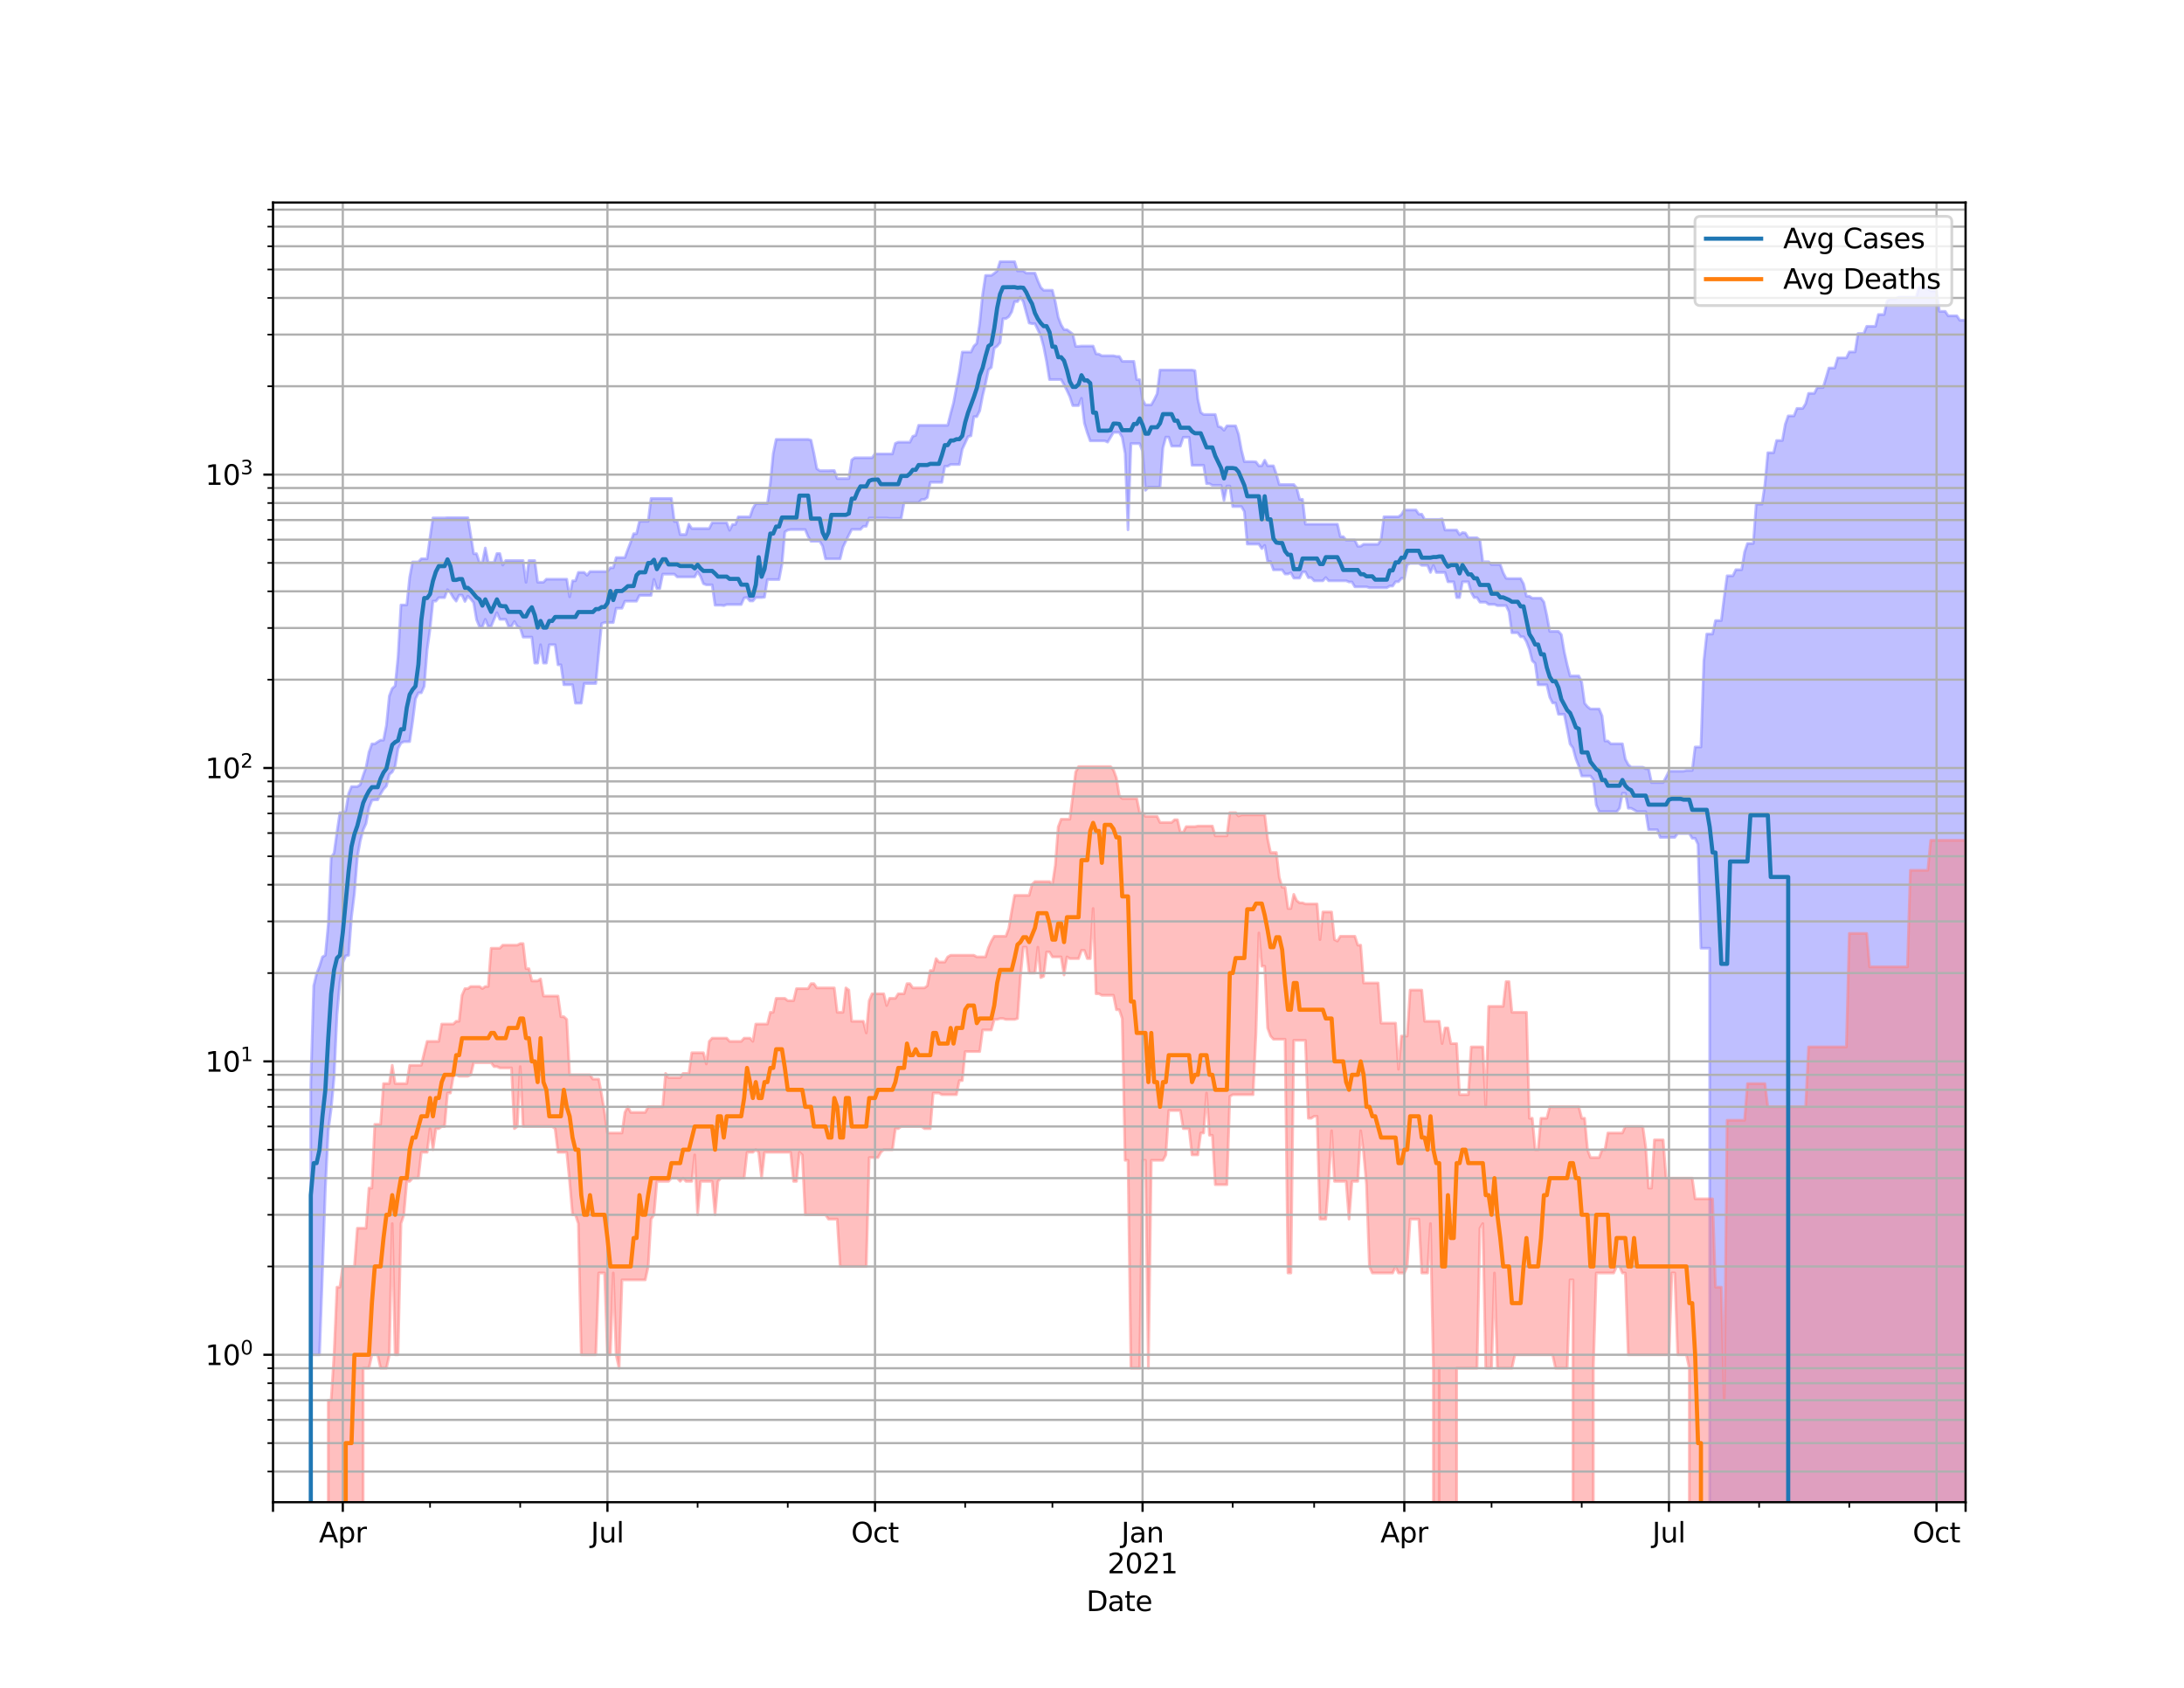 <?xml version="1.0" encoding="utf-8" standalone="no"?>
<!DOCTYPE svg PUBLIC "-//W3C//DTD SVG 1.1//EN"
  "http://www.w3.org/Graphics/SVG/1.1/DTD/svg11.dtd">
<svg height="612pt" version="1.1" viewBox="0 0 792 612" width="792pt" xmlns="http://www.w3.org/2000/svg" xmlns:xlink="http://www.w3.org/1999/xlink">
 <defs>
  <style type="text/css">*{stroke-linecap:butt;stroke-linejoin:round;}</style>
 </defs>
 <g id="figure_1">
  <g id="patch_1">
   <path d="M 0 612 
L 792 612 
L 792 0 
L 0 0 
z
" style="fill:#ffffff;"/>
  </g>
  <g id="axes_1">
   <g id="patch_2">
    <path d="M 99 544.68 
L 712.8 544.68 
L 712.8 73.44 
L 99 73.44 
z
" style="fill:#ffffff;"/>
   </g>
   <g id="PolyCollection_1">
    <path clip-path="url(#p68e2955192)" d="M 99 106876.424 
L 99 106876.424 
L 100.055 106876.424 
L 101.109 106876.424 
L 102.164 106876.424 
L 103.219 106876.424 
L 104.273 106876.424 
L 105.328 106876.424 
L 106.382 106876.424 
L 107.437 106876.424 
L 108.492 106876.424 
L 109.546 106876.424 
L 110.601 106876.424 
L 111.656 106876.424 
L 112.71 392.905 
L 113.765 357.436 
L 114.82 353.056 
L 115.874 350.351 
L 116.929 346.974 
L 117.984 346.367 
L 119.038 335.182 
L 120.093 310.954 
L 121.147 309.304 
L 122.202 301.682 
L 123.257 294.68 
L 124.311 294.68 
L 125.366 294.094 
L 126.421 287.803 
L 127.475 285.218 
L 128.53 285.218 
L 129.585 285.218 
L 130.639 284.528 
L 131.694 281.176 
L 132.748 278.234 
L 133.803 272.736 
L 134.858 269.734 
L 135.912 269.734 
L 136.967 269.013 
L 138.022 268.377 
L 139.076 268.377 
L 140.131 263.018 
L 141.186 252.319 
L 142.24 249.644 
L 143.295 248.712 
L 144.349 238.151 
L 145.404 219.359 
L 146.459 219.359 
L 147.513 219.359 
L 148.568 209.302 
L 149.623 203.755 
L 150.677 203.755 
L 151.732 203.755 
L 152.787 202.613 
L 153.841 202.613 
L 154.896 202.613 
L 155.951 194.841 
L 157.005 187.799 
L 158.06 187.799 
L 159.114 187.799 
L 160.169 187.799 
L 161.224 187.799 
L 162.278 187.702 
L 163.333 187.702 
L 164.388 187.702 
L 165.442 187.702 
L 166.497 187.702 
L 167.552 187.702 
L 168.606 187.702 
L 169.661 187.702 
L 170.715 194.151 
L 171.77 200.763 
L 172.825 200.763 
L 173.879 203.966 
L 174.934 203.966 
L 175.989 198.695 
L 177.043 203.966 
L 178.098 203.966 
L 179.153 203.966 
L 180.207 200.711 
L 181.262 200.711 
L 182.316 204.887 
L 183.371 203.253 
L 184.426 203.253 
L 185.48 203.253 
L 186.535 203.253 
L 187.59 203.253 
L 188.644 203.253 
L 189.699 203.253 
L 190.754 211.148 
L 191.808 203.253 
L 192.863 203.253 
L 193.918 203.253 
L 194.972 211.116 
L 196.027 211.116 
L 197.081 211.116 
L 198.136 210 
L 199.191 210 
L 200.245 210 
L 201.3 210 
L 202.355 210 
L 203.409 210 
L 204.464 210 
L 205.519 210 
L 206.573 216.385 
L 207.628 210.602 
L 208.682 210.602 
L 209.737 207.547 
L 210.792 207.547 
L 211.846 207.547 
L 212.901 208.604 
L 213.956 207.249 
L 215.01 207.249 
L 216.065 207.249 
L 217.12 207.249 
L 218.174 207.249 
L 219.229 207.249 
L 220.284 207.22 
L 221.338 205.866 
L 222.393 205.866 
L 223.447 202.177 
L 224.502 202.177 
L 225.557 202.177 
L 226.611 202.177 
L 227.666 199.291 
L 228.721 196.543 
L 229.775 193.522 
L 230.83 193.522 
L 231.885 189.036 
L 232.939 189.036 
L 233.994 189.036 
L 235.048 189.036 
L 236.103 180.738 
L 237.158 180.738 
L 238.212 180.738 
L 239.267 180.738 
L 240.322 180.738 
L 241.376 180.738 
L 242.431 180.738 
L 243.486 180.738 
L 244.54 189.096 
L 245.595 189.096 
L 246.649 193.809 
L 247.704 193.809 
L 248.759 193.809 
L 249.813 190.041 
L 250.868 191.643 
L 251.923 191.643 
L 252.977 191.643 
L 254.032 191.643 
L 255.087 191.643 
L 256.141 191.643 
L 257.196 191.643 
L 258.251 189.553 
L 259.305 189.553 
L 260.36 189.553 
L 261.414 189.553 
L 262.469 189.553 
L 263.524 189.553 
L 264.578 192.282 
L 265.633 190.177 
L 266.688 190.177 
L 267.742 187.411 
L 268.797 187.411 
L 269.852 187.411 
L 270.906 187.411 
L 271.961 187.411 
L 273.015 184.359 
L 274.07 182.592 
L 275.125 182.592 
L 276.179 182.592 
L 277.234 182.592 
L 278.289 182.592 
L 279.343 175.244 
L 280.398 164.503 
L 281.453 159.315 
L 282.507 159.315 
L 283.562 159.315 
L 284.616 159.315 
L 285.671 159.315 
L 286.726 159.315 
L 287.78 159.315 
L 288.835 159.315 
L 289.89 159.315 
L 290.944 159.315 
L 291.999 159.315 
L 293.054 159.315 
L 294.108 159.61 
L 295.163 164.424 
L 296.218 169.948 
L 297.272 170.669 
L 298.327 170.669 
L 299.381 170.669 
L 300.436 170.669 
L 301.491 170.615 
L 302.545 170.615 
L 303.6 173.525 
L 304.655 173.525 
L 305.709 173.525 
L 306.764 173.525 
L 307.819 173.525 
L 308.873 166.773 
L 309.928 166.001 
L 310.982 165.989 
L 312.037 165.989 
L 313.092 165.989 
L 314.146 165.989 
L 315.201 165.989 
L 316.256 165.989 
L 317.31 164.593 
L 318.365 164.593 
L 319.42 164.593 
L 320.474 164.593 
L 321.529 164.593 
L 322.584 164.593 
L 323.638 164.593 
L 324.693 160.757 
L 325.747 160.336 
L 326.802 160.336 
L 327.857 160.336 
L 328.911 160.336 
L 329.966 160.336 
L 331.021 158.193 
L 332.075 157.876 
L 333.13 154.216 
L 334.185 154.216 
L 335.239 154.216 
L 336.294 154.216 
L 337.348 154.216 
L 338.403 154.216 
L 339.458 154.216 
L 340.512 154.216 
L 341.567 154.216 
L 342.622 154.216 
L 343.676 154.216 
L 344.731 150.019 
L 345.786 146.097 
L 346.84 140.502 
L 347.895 134.769 
L 348.949 127.666 
L 350.004 127.666 
L 351.059 127.666 
L 352.113 127.666 
L 353.168 125.502 
L 354.223 124.512 
L 355.277 117.228 
L 356.332 106.866 
L 357.387 99.872 
L 358.441 99.872 
L 359.496 99.872 
L 360.551 99.128 
L 361.605 98.24 
L 362.66 94.86 
L 363.714 94.86 
L 364.769 94.86 
L 365.824 94.86 
L 366.878 94.86 
L 367.933 94.86 
L 368.988 98.24 
L 370.042 98.24 
L 371.097 98.24 
L 372.152 99.023 
L 373.206 99.023 
L 374.261 99.023 
L 375.315 99.023 
L 376.37 101.867 
L 377.425 104.228 
L 378.479 105.258 
L 379.534 105.258 
L 380.589 105.258 
L 381.643 105.258 
L 382.698 109.453 
L 383.753 115.039 
L 384.807 117.795 
L 385.862 119.528 
L 386.916 119.528 
L 387.971 120.314 
L 389.026 121.158 
L 390.08 125.59 
L 391.135 125.59 
L 392.19 125.479 
L 393.244 125.479 
L 394.299 125.479 
L 395.354 125.479 
L 396.408 125.479 
L 397.463 128.318 
L 398.518 128.415 
L 399.572 128.996 
L 400.627 128.996 
L 401.681 128.996 
L 402.736 128.996 
L 403.791 128.996 
L 404.845 129.241 
L 405.9 129.241 
L 406.955 131.013 
L 408.009 131.013 
L 409.064 131.013 
L 410.119 131.013 
L 411.173 131.013 
L 412.228 137.659 
L 413.282 137.659 
L 414.337 144.93 
L 415.392 146.803 
L 416.446 146.803 
L 417.501 146.803 
L 418.556 144.93 
L 419.61 142.753 
L 420.665 134.169 
L 421.72 134.169 
L 422.774 134.169 
L 423.829 134.169 
L 424.884 134.169 
L 425.938 134.169 
L 426.993 134.169 
L 428.047 134.169 
L 429.102 134.169 
L 430.157 134.169 
L 431.211 134.169 
L 432.266 134.169 
L 433.321 134.383 
L 434.375 144.748 
L 435.43 149.534 
L 436.485 150.289 
L 437.539 150.289 
L 438.594 150.289 
L 439.648 150.289 
L 440.703 150.289 
L 441.758 154.629 
L 442.812 154.915 
L 443.867 156.008 
L 444.922 154.411 
L 445.976 154.411 
L 447.031 154.411 
L 448.086 154.411 
L 449.14 157.494 
L 450.195 163.192 
L 451.249 167.387 
L 452.304 167.387 
L 453.359 167.387 
L 454.413 167.387 
L 455.468 167.487 
L 456.523 168.906 
L 457.577 168.906 
L 458.632 166.876 
L 459.687 168.906 
L 460.741 168.906 
L 461.796 168.906 
L 462.851 171.936 
L 463.905 175.681 
L 464.96 175.681 
L 466.014 175.681 
L 467.069 175.681 
L 468.124 175.681 
L 469.178 175.681 
L 470.233 176.937 
L 471.288 181.057 
L 472.342 181.057 
L 473.397 190.068 
L 474.452 190.068 
L 475.506 190.068 
L 476.561 190.068 
L 477.615 190.068 
L 478.67 190.068 
L 479.725 190.068 
L 480.779 190.068 
L 481.834 190.068 
L 482.889 190.068 
L 483.943 190.068 
L 484.998 190.068 
L 486.053 194.585 
L 487.107 194.585 
L 488.162 195.843 
L 489.216 195.843 
L 490.271 195.843 
L 491.326 195.843 
L 492.38 198.075 
L 493.435 198.075 
L 494.49 197.343 
L 495.544 197.343 
L 496.599 197.343 
L 497.654 197.343 
L 498.708 197.343 
L 499.763 197.343 
L 500.818 195.596 
L 501.872 187.36 
L 502.927 187.36 
L 503.981 187.36 
L 505.036 187.36 
L 506.091 187.36 
L 507.145 187.36 
L 508.2 186.575 
L 509.255 184.917 
L 510.309 184.917 
L 511.364 184.917 
L 512.419 184.917 
L 513.473 184.917 
L 514.528 186.437 
L 515.582 186.437 
L 516.637 188.335 
L 517.692 188.335 
L 518.746 188.335 
L 519.801 188.335 
L 520.856 188.335 
L 521.91 188.335 
L 522.965 188.138 
L 524.02 192.196 
L 525.074 192.196 
L 526.129 192.196 
L 527.184 192.196 
L 528.238 192.196 
L 529.293 193.876 
L 530.347 193.105 
L 531.402 193.258 
L 532.457 194.978 
L 533.511 194.978 
L 534.566 194.978 
L 535.621 194.978 
L 536.675 195.827 
L 537.73 203.7 
L 538.785 203.7 
L 539.839 203.7 
L 540.894 204.718 
L 541.948 204.718 
L 543.003 204.718 
L 544.058 204.718 
L 545.112 207.696 
L 546.167 209.697 
L 547.222 209.791 
L 548.276 209.791 
L 549.331 209.791 
L 550.386 209.791 
L 551.44 209.791 
L 552.495 211.711 
L 553.549 216.192 
L 554.604 216.192 
L 555.659 216.894 
L 556.713 216.894 
L 557.768 216.894 
L 558.823 216.894 
L 559.877 218.304 
L 560.932 223.121 
L 561.987 228.923 
L 563.041 228.923 
L 564.096 228.923 
L 565.151 228.923 
L 566.205 230.124 
L 567.26 236.352 
L 568.314 241.039 
L 569.369 245.096 
L 570.424 245.096 
L 571.478 245.096 
L 572.533 245.096 
L 573.588 247.373 
L 574.642 254.993 
L 575.697 256.261 
L 576.752 257.068 
L 577.806 257.068 
L 578.861 257.068 
L 579.915 257.068 
L 580.97 259.577 
L 582.025 268.675 
L 583.079 268.675 
L 584.134 269.696 
L 585.189 269.696 
L 586.243 269.696 
L 587.298 269.696 
L 588.353 269.696 
L 589.407 275.252 
L 590.462 277.234 
L 591.516 278.188 
L 592.571 278.188 
L 593.626 278.188 
L 594.68 278.188 
L 595.735 278.188 
L 596.79 278.743 
L 597.844 278.743 
L 598.899 283.745 
L 599.954 283.745 
L 601.008 283.745 
L 602.063 283.745 
L 603.118 283.745 
L 604.172 281.768 
L 605.227 279.634 
L 606.281 279.634 
L 607.336 279.634 
L 608.391 279.634 
L 609.445 279.634 
L 610.5 279.634 
L 611.555 279.351 
L 612.609 279.351 
L 613.664 279.351 
L 614.719 270.856 
L 615.773 270.856 
L 616.828 270.856 
L 617.882 239.642 
L 618.937 229.898 
L 619.992 229.898 
L 621.046 229.898 
L 622.101 225.014 
L 623.156 225.014 
L 624.21 225.014 
L 625.265 216.481 
L 626.32 208.778 
L 627.374 208.778 
L 628.429 208.778 
L 629.484 206.562 
L 630.538 206.562 
L 631.593 206.562 
L 632.647 200.182 
L 633.702 197.056 
L 634.757 197.056 
L 635.811 197.056 
L 636.866 182.824 
L 637.921 182.824 
L 638.975 182.824 
L 640.03 175.641 
L 641.085 164.151 
L 642.139 164.151 
L 643.194 164.151 
L 644.248 159.731 
L 645.303 159.731 
L 646.358 159.731 
L 647.412 153.804 
L 648.467 150.802 
L 649.522 150.802 
L 650.576 150.802 
L 651.631 148.09 
L 652.686 148.09 
L 653.74 148.09 
L 654.795 146.393 
L 655.849 142.631 
L 656.904 142.631 
L 657.959 142.631 
L 659.013 140.533 
L 660.068 140.533 
L 661.123 140.533 
L 662.177 137.025 
L 663.232 133.444 
L 664.287 133.444 
L 665.341 133.444 
L 666.396 129.772 
L 667.451 129.772 
L 668.505 129.772 
L 669.56 129.772 
L 670.614 127.612 
L 671.669 127.612 
L 672.724 127.612 
L 673.778 120.956 
L 674.833 120.956 
L 675.888 120.956 
L 676.942 118.324 
L 677.997 118.324 
L 679.052 118.324 
L 680.106 118.324 
L 681.161 114.038 
L 682.215 114.038 
L 683.27 114.038 
L 684.325 109.15 
L 685.379 108.302 
L 686.434 108.302 
L 687.489 108.302 
L 688.543 107.764 
L 689.598 107.764 
L 690.653 107.764 
L 691.707 107.764 
L 692.762 107.764 
L 693.816 107.764 
L 694.871 107.764 
L 695.926 104.182 
L 696.98 104.182 
L 698.035 104.182 
L 699.09 104.637 
L 700.144 105.453 
L 701.199 105.453 
L 702.254 105.453 
L 703.308 112.901 
L 704.363 112.901 
L 705.418 112.901 
L 706.472 114.511 
L 707.527 114.511 
L 708.581 114.511 
L 709.636 114.511 
L 710.691 116.116 
L 711.745 116.116 
L 712.8 116.116 
L 712.8 106876.424 
L 712.8 106876.424 
L 711.745 106876.424 
L 710.691 106876.424 
L 709.636 106876.424 
L 708.581 106876.424 
L 707.527 106876.424 
L 706.472 106876.424 
L 705.418 106876.424 
L 704.363 106876.424 
L 703.308 106876.424 
L 702.254 106876.424 
L 701.199 106876.424 
L 700.144 106876.424 
L 699.09 106876.424 
L 698.035 106876.424 
L 696.98 106876.424 
L 695.926 106876.424 
L 694.871 106876.424 
L 693.816 106876.424 
L 692.762 106876.424 
L 691.707 106876.424 
L 690.653 106876.424 
L 689.598 106876.424 
L 688.543 106876.424 
L 687.489 106876.424 
L 686.434 106876.424 
L 685.379 106876.424 
L 684.325 106876.424 
L 683.27 106876.424 
L 682.215 106876.424 
L 681.161 106876.424 
L 680.106 106876.424 
L 679.052 106876.424 
L 677.997 106876.424 
L 676.942 106876.424 
L 675.888 106876.424 
L 674.833 106876.424 
L 673.778 106876.424 
L 672.724 106876.424 
L 671.669 106876.424 
L 670.614 106876.424 
L 669.56 106876.424 
L 668.505 106876.424 
L 667.451 106876.424 
L 666.396 106876.424 
L 665.341 106876.424 
L 664.287 106876.424 
L 663.232 106876.424 
L 662.177 106876.424 
L 661.123 106876.424 
L 660.068 106876.424 
L 659.013 106876.424 
L 657.959 106876.424 
L 656.904 106876.424 
L 655.849 106876.424 
L 654.795 106876.424 
L 653.74 106876.424 
L 652.686 106876.424 
L 651.631 106876.424 
L 650.576 106876.424 
L 649.522 106876.424 
L 648.467 106876.424 
L 647.412 106876.424 
L 646.358 106876.424 
L 645.303 106876.424 
L 644.248 106876.424 
L 643.194 106876.424 
L 642.139 106876.424 
L 641.085 106876.424 
L 640.03 106876.424 
L 638.975 106876.424 
L 637.921 106876.424 
L 636.866 106876.424 
L 635.811 106876.424 
L 634.757 106876.424 
L 633.702 106876.424 
L 632.647 106876.424 
L 631.593 106876.424 
L 630.538 106876.424 
L 629.484 106876.424 
L 628.429 106876.424 
L 627.374 106876.424 
L 626.32 106876.424 
L 625.265 106876.424 
L 624.21 106876.424 
L 623.156 106876.424 
L 622.101 106876.424 
L 621.046 106876.424 
L 619.992 343.827 
L 618.937 343.827 
L 617.882 343.827 
L 616.828 343.827 
L 615.773 306.17 
L 614.719 303.952 
L 613.664 303.952 
L 612.609 302.22 
L 611.555 302.22 
L 610.5 302.22 
L 609.445 302.22 
L 608.391 302.22 
L 607.336 303.632 
L 606.281 303.632 
L 605.227 303.632 
L 604.172 303.632 
L 603.118 303.632 
L 602.063 303.632 
L 601.008 300.85 
L 599.954 300.85 
L 598.899 300.85 
L 597.844 300.85 
L 596.79 294.288 
L 595.735 294.288 
L 594.68 294.288 
L 593.626 294.288 
L 592.571 293.642 
L 591.516 293.068 
L 590.462 293.068 
L 589.407 287.633 
L 588.353 287.633 
L 587.298 293.068 
L 586.243 294.354 
L 585.189 294.288 
L 584.134 294.288 
L 583.079 294.288 
L 582.025 294.288 
L 580.97 294.288 
L 579.915 294.288 
L 578.861 291.879 
L 577.806 282.72 
L 576.752 281.372 
L 575.697 281.372 
L 574.642 281.372 
L 573.588 281.372 
L 572.533 277.822 
L 571.478 275.166 
L 570.424 271.211 
L 569.369 269.772 
L 568.314 264.156 
L 567.26 258.998 
L 566.205 258.998 
L 565.151 258.998 
L 564.096 254.882 
L 563.041 254.882 
L 561.987 252.794 
L 560.932 248.301 
L 559.877 248.301 
L 558.823 248.301 
L 557.768 248.301 
L 556.713 240.528 
L 555.659 239.602 
L 554.604 235.469 
L 553.549 232.659 
L 552.495 230.893 
L 551.44 230.893 
L 550.386 229.432 
L 549.331 229.432 
L 548.276 229.432 
L 547.222 221.855 
L 546.167 219.591 
L 545.112 219.591 
L 544.058 219.591 
L 543.003 219.591 
L 541.948 219.141 
L 540.894 219.141 
L 539.839 219.141 
L 538.785 218.342 
L 537.73 218.342 
L 536.675 218.342 
L 535.621 216.675 
L 534.566 216.675 
L 533.511 214.774 
L 532.457 210.955 
L 531.402 210.955 
L 530.347 210.955 
L 529.293 216.675 
L 528.238 216.675 
L 527.184 210.955 
L 526.129 210.955 
L 525.074 210.955 
L 524.02 207.567 
L 522.965 207.567 
L 521.91 207.567 
L 520.856 207.567 
L 519.801 205 
L 518.746 207.567 
L 517.692 205 
L 516.637 205 
L 515.582 205 
L 514.528 204.253 
L 513.473 204.253 
L 512.419 204.253 
L 511.364 204.253 
L 510.309 204.812 
L 509.255 209.707 
L 508.2 209.707 
L 507.145 210.923 
L 506.091 210.923 
L 505.036 212.491 
L 503.981 212.491 
L 502.927 213.105 
L 501.872 213.105 
L 500.818 213.105 
L 499.763 213.105 
L 498.708 213.105 
L 497.654 213.105 
L 496.599 213.105 
L 495.544 212.791 
L 494.49 212.791 
L 493.435 212.791 
L 492.38 212.791 
L 491.326 212.791 
L 490.271 211.019 
L 489.216 211.019 
L 488.162 210.592 
L 487.107 210.592 
L 486.053 210.592 
L 484.998 210.592 
L 483.943 210.592 
L 482.889 210.592 
L 481.834 210.592 
L 480.779 209.406 
L 479.725 210.592 
L 478.67 210.592 
L 477.615 210.592 
L 476.561 210.592 
L 475.506 209.457 
L 474.452 209.457 
L 473.397 207.368 
L 472.342 207.368 
L 471.288 209.613 
L 470.233 209.613 
L 469.178 209.613 
L 468.124 207.686 
L 467.069 208.128 
L 466.014 208.128 
L 464.96 206.63 
L 463.905 206.63 
L 462.851 206.63 
L 461.796 206.63 
L 460.741 203.599 
L 459.687 203.599 
L 458.632 197.744 
L 457.577 198.918 
L 456.523 197.295 
L 455.468 197.295 
L 454.413 197.295 
L 453.359 197.295 
L 452.304 197.295 
L 451.249 185.47 
L 450.195 183.689 
L 449.14 183.689 
L 448.086 183.689 
L 447.031 183.689 
L 445.976 176.249 
L 444.922 176.249 
L 443.867 181.497 
L 442.812 175.977 
L 441.758 175.977 
L 440.703 175.977 
L 439.648 175.977 
L 438.594 175.388 
L 437.539 175.388 
L 436.485 168.699 
L 435.43 168.699 
L 434.375 168.699 
L 433.321 168.699 
L 432.266 168.699 
L 431.211 158.543 
L 430.157 158.543 
L 429.102 158.543 
L 428.047 161.755 
L 426.993 161.755 
L 425.938 161.755 
L 424.884 161.755 
L 423.829 158.495 
L 422.774 158.495 
L 421.72 162.413 
L 420.665 176.666 
L 419.61 176.666 
L 418.556 176.666 
L 417.501 176.666 
L 416.446 176.666 
L 415.392 177.776 
L 414.337 163.59 
L 413.282 160.836 
L 412.228 160.836 
L 411.173 160.836 
L 410.119 160.836 
L 409.064 192.111 
L 408.009 164.381 
L 406.955 158.561 
L 405.9 156.785 
L 404.845 156.785 
L 403.791 156.785 
L 402.736 158.561 
L 401.681 160.3 
L 400.627 159.844 
L 399.572 159.844 
L 398.518 159.844 
L 397.463 159.844 
L 396.408 159.844 
L 395.354 159.844 
L 394.299 156.941 
L 393.244 153.414 
L 392.19 144.424 
L 391.135 147.057 
L 390.08 147.057 
L 389.026 147.057 
L 387.971 143.836 
L 386.916 141.581 
L 385.862 139.46 
L 384.807 137.626 
L 383.753 137.626 
L 382.698 137.626 
L 381.643 137.626 
L 380.589 137.626 
L 379.534 131.123 
L 378.479 125.722 
L 377.425 121.78 
L 376.37 119.589 
L 375.315 117.374 
L 374.261 117.374 
L 373.206 117.13 
L 372.152 113.315 
L 371.097 109.374 
L 370.042 107.71 
L 368.988 109.374 
L 367.933 109.374 
L 366.878 113.073 
L 365.824 114.822 
L 364.769 115.531 
L 363.714 115.555 
L 362.66 124.238 
L 361.605 125.496 
L 360.551 126.237 
L 359.496 133.221 
L 358.441 134.102 
L 357.387 139.117 
L 356.332 143.494 
L 355.277 148.981 
L 354.223 151.074 
L 353.168 151.074 
L 352.113 158.016 
L 351.059 158.31 
L 350.004 160.645 
L 348.949 162.884 
L 347.895 168.421 
L 346.84 168.421 
L 345.786 168.421 
L 344.731 168.421 
L 343.676 169.04 
L 342.622 169.074 
L 341.567 174.889 
L 340.512 174.889 
L 339.458 174.889 
L 338.403 174.889 
L 337.348 174.889 
L 336.294 180.366 
L 335.239 181.102 
L 334.185 181.102 
L 333.13 182.279 
L 332.075 182.279 
L 331.021 182.279 
L 329.966 182.279 
L 328.911 182.279 
L 327.857 182.279 
L 326.802 187.955 
L 325.747 187.955 
L 324.693 187.955 
L 323.638 187.955 
L 322.584 187.955 
L 321.529 187.825 
L 320.474 187.825 
L 319.42 187.825 
L 318.365 187.825 
L 317.31 187.825 
L 316.256 187.825 
L 315.201 187.825 
L 314.146 190.824 
L 313.092 190.824 
L 312.037 191.968 
L 310.982 191.968 
L 309.928 191.968 
L 308.873 191.968 
L 307.819 194.01 
L 306.764 196.145 
L 305.709 198.335 
L 304.655 202.64 
L 303.6 202.64 
L 302.545 202.64 
L 301.491 202.64 
L 300.436 202.64 
L 299.381 202.64 
L 298.327 198.018 
L 297.272 196.285 
L 296.218 196.285 
L 295.163 196.285 
L 294.108 196.285 
L 293.054 194.562 
L 291.999 192.025 
L 290.944 192.025 
L 289.89 192.025 
L 288.835 192.025 
L 287.78 192.025 
L 286.726 192.025 
L 285.671 192.189 
L 284.616 192.865 
L 283.562 204.615 
L 282.507 210.147 
L 281.453 210.147 
L 280.398 210.147 
L 279.343 210.147 
L 278.289 210.147 
L 277.234 216.542 
L 276.179 216.663 
L 275.125 216.663 
L 274.07 216.663 
L 273.015 217.904 
L 271.961 217.904 
L 270.906 216.663 
L 269.852 216.796 
L 268.797 219.205 
L 267.742 219.205 
L 266.688 219.205 
L 265.633 219.205 
L 264.578 219.205 
L 263.524 219.205 
L 262.469 219.604 
L 261.414 219.436 
L 260.36 219.436 
L 259.305 219.436 
L 258.251 212.061 
L 257.196 212.061 
L 256.141 212.061 
L 255.087 211.635 
L 254.032 208.993 
L 252.977 207.318 
L 251.923 209.188 
L 250.868 209.188 
L 249.813 209.188 
L 248.759 209.188 
L 247.704 209.188 
L 246.649 209.188 
L 245.595 209.188 
L 244.54 208.178 
L 243.486 208.178 
L 242.431 208.178 
L 241.376 208.178 
L 240.322 208.178 
L 239.267 213.409 
L 238.212 213.409 
L 237.158 210.074 
L 236.103 215.905 
L 235.048 215.905 
L 233.994 215.905 
L 232.939 215.905 
L 231.885 215.905 
L 230.83 217.991 
L 229.775 217.991 
L 228.721 217.991 
L 227.666 217.991 
L 226.611 217.991 
L 225.557 220.544 
L 224.502 220.544 
L 223.447 220.544 
L 222.393 225.731 
L 221.338 225.731 
L 220.284 225.731 
L 219.229 225.731 
L 218.174 226.102 
L 217.12 236.613 
L 216.065 247.847 
L 215.01 247.847 
L 213.956 247.847 
L 212.901 247.847 
L 211.846 247.847 
L 210.792 254.965 
L 209.737 254.965 
L 208.682 254.965 
L 207.628 248.277 
L 206.573 248.277 
L 205.519 248.277 
L 204.464 248.277 
L 203.409 241.059 
L 202.355 241.059 
L 201.3 233.77 
L 200.245 233.77 
L 199.191 233.77 
L 198.136 240.426 
L 197.081 240.426 
L 196.027 233.77 
L 194.972 240.426 
L 193.918 240.426 
L 192.863 231.009 
L 191.808 231.009 
L 190.754 231.009 
L 189.699 231.009 
L 188.644 227.66 
L 187.59 227.124 
L 186.535 225.349 
L 185.48 227.124 
L 184.426 227.124 
L 183.371 224.565 
L 182.316 224.565 
L 181.262 224.565 
L 180.207 222.155 
L 179.153 224.565 
L 178.098 227.124 
L 177.043 227.124 
L 175.989 224.565 
L 174.934 227.261 
L 173.879 227.261 
L 172.825 224.724 
L 171.77 218.531 
L 170.715 217.187 
L 169.661 216.168 
L 168.606 218.079 
L 167.552 215.774 
L 166.497 215.774 
L 165.442 217.966 
L 164.388 216.699 
L 163.333 214.844 
L 162.278 213.806 
L 161.224 216.699 
L 160.169 216.699 
L 159.114 216.699 
L 158.06 217.966 
L 157.005 217.966 
L 155.951 228.046 
L 154.896 235.56 
L 153.841 248.809 
L 152.787 251.205 
L 151.732 251.205 
L 150.677 253.381 
L 149.623 261.713 
L 148.568 268.9 
L 147.513 268.937 
L 146.459 268.937 
L 145.404 269.429 
L 144.349 271.448 
L 143.295 277.777 
L 142.24 279.919 
L 141.186 280.786 
L 140.131 285.005 
L 139.076 286.137 
L 138.022 287.859 
L 136.967 290.003 
L 135.912 290.003 
L 134.858 290.182 
L 133.803 292.942 
L 132.748 298.581 
L 131.694 300.925 
L 130.639 304.925 
L 129.585 310.768 
L 128.53 323.905 
L 127.475 332.427 
L 126.421 346.367 
L 125.366 346.569 
L 124.311 349.055 
L 123.257 356.177 
L 122.202 368.002 
L 121.147 390.756 
L 120.093 401.994 
L 119.038 410.017 
L 117.984 430.787 
L 116.929 461.58 
L 115.874 491.235 
L 114.82 491.235 
L 113.765 491.235 
L 112.71 491.235 
L 111.656 106876.424 
L 110.601 106876.424 
L 109.546 106876.424 
L 108.492 106876.424 
L 107.437 106876.424 
L 106.382 106876.424 
L 105.328 106876.424 
L 104.273 106876.424 
L 103.219 106876.424 
L 102.164 106876.424 
L 101.109 106876.424 
L 100.055 106876.424 
L 99 106876.424 
z
" style="fill:#8080ff;fill-opacity:0.5;stroke:#8080ff;stroke-opacity:0.5;"/>
   </g>
   <g id="PolyCollection_2">
    <path clip-path="url(#p68e2955192)" d="M 99 106876.424 
L 99 106876.424 
L 100.055 106876.424 
L 101.109 106876.424 
L 102.164 106876.424 
L 103.219 106876.424 
L 104.273 106876.424 
L 105.328 106876.424 
L 106.382 106876.424 
L 107.437 106876.424 
L 108.492 106876.424 
L 109.546 106876.424 
L 110.601 106876.424 
L 111.656 106876.424 
L 112.71 106876.424 
L 113.765 106876.424 
L 114.82 106876.424 
L 115.874 106876.424 
L 116.929 106876.424 
L 117.984 106876.424 
L 119.038 507.714 
L 120.093 507.714 
L 121.147 491.235 
L 122.202 466.719 
L 123.257 466.719 
L 124.311 459.21 
L 125.366 459.21 
L 126.421 459.21 
L 127.475 459.21 
L 128.53 459.21 
L 129.585 445.344 
L 130.639 445.344 
L 131.694 445.344 
L 132.748 445.344 
L 133.803 430.787 
L 134.858 430.787 
L 135.912 407.687 
L 136.967 407.687 
L 138.022 407.687 
L 139.076 392.905 
L 140.131 392.905 
L 141.186 392.905 
L 142.24 386.257 
L 143.295 392.905 
L 144.349 392.905 
L 145.404 392.905 
L 146.459 392.905 
L 147.513 392.905 
L 148.568 386.257 
L 149.623 386.257 
L 150.677 386.257 
L 151.732 386.257 
L 152.787 386.257 
L 153.841 381.724 
L 154.896 377.596 
L 155.951 377.596 
L 157.005 377.596 
L 158.06 377.596 
L 159.114 377.596 
L 160.169 371.328 
L 161.224 371.328 
L 162.278 371.328 
L 163.333 371.328 
L 164.388 371.328 
L 165.442 370.305 
L 166.497 370.305 
L 167.552 360.88 
L 168.606 358.469 
L 169.661 358.469 
L 170.715 357.692 
L 171.77 357.692 
L 172.825 357.692 
L 173.879 357.692 
L 174.934 358.469 
L 175.989 357.692 
L 177.043 357.692 
L 178.098 343.827 
L 179.153 343.827 
L 180.207 343.827 
L 181.262 343.827 
L 182.316 342.7 
L 183.371 342.7 
L 184.426 342.7 
L 185.48 342.7 
L 186.535 342.7 
L 187.59 342.7 
L 188.644 342.147 
L 189.699 342.147 
L 190.754 351.235 
L 191.808 351.235 
L 192.863 355.683 
L 193.918 355.683 
L 194.972 355.683 
L 196.027 354.952 
L 197.081 361.156 
L 198.136 361.156 
L 199.191 361.156 
L 200.245 361.156 
L 201.3 361.156 
L 202.355 361.156 
L 203.409 368.648 
L 204.464 368.648 
L 205.519 369.635 
L 206.573 389.718 
L 207.628 389.718 
L 208.682 389.718 
L 209.737 389.718 
L 210.792 389.718 
L 211.846 389.718 
L 212.901 389.718 
L 213.956 389.718 
L 215.01 391.284 
L 216.065 391.284 
L 217.12 391.284 
L 218.174 396.925 
L 219.229 403.353 
L 220.284 410.821 
L 221.338 410.821 
L 222.393 410.821 
L 223.447 410.821 
L 224.502 410.821 
L 225.557 410.821 
L 226.611 403.353 
L 227.666 401.329 
L 228.721 403.353 
L 229.775 403.353 
L 230.83 403.353 
L 231.885 403.353 
L 232.939 403.353 
L 233.994 403.353 
L 235.048 401.329 
L 236.103 401.329 
L 237.158 401.329 
L 238.212 401.329 
L 239.267 401.329 
L 240.322 401.329 
L 241.376 389.207 
L 242.431 390.756 
L 243.486 390.756 
L 244.54 390.756 
L 245.595 390.756 
L 246.649 390.756 
L 247.704 389.207 
L 248.759 389.207 
L 249.813 389.207 
L 250.868 381.724 
L 251.923 381.724 
L 252.977 381.724 
L 254.032 381.724 
L 255.087 381.724 
L 256.141 385.783 
L 257.196 377.596 
L 258.251 376.426 
L 259.305 376.426 
L 260.36 376.426 
L 261.414 376.426 
L 262.469 376.426 
L 263.524 376.426 
L 264.578 377.596 
L 265.633 377.596 
L 266.688 377.596 
L 267.742 377.596 
L 268.797 377.596 
L 269.852 376.426 
L 270.906 376.426 
L 271.961 376.426 
L 273.015 377.596 
L 274.07 371.328 
L 275.125 371.328 
L 276.179 371.328 
L 277.234 371.328 
L 278.289 371.328 
L 279.343 367.05 
L 280.398 367.05 
L 281.453 361.993 
L 282.507 361.993 
L 283.562 361.993 
L 284.616 361.993 
L 285.671 362.846 
L 286.726 362.846 
L 287.78 362.846 
L 288.835 358.469 
L 289.89 358.469 
L 290.944 358.469 
L 291.999 358.469 
L 293.054 358.469 
L 294.108 356.677 
L 295.163 356.677 
L 296.218 358.209 
L 297.272 358.209 
L 298.327 358.209 
L 299.381 358.209 
L 300.436 358.209 
L 301.491 358.209 
L 302.545 358.209 
L 303.6 367.05 
L 304.655 367.05 
L 305.709 367.05 
L 306.764 358.209 
L 307.819 358.994 
L 308.873 370.305 
L 309.928 370.305 
L 310.982 370.305 
L 312.037 370.305 
L 313.092 370.305 
L 314.146 374.54 
L 315.201 362.846 
L 316.256 360.333 
L 317.31 360.333 
L 318.365 360.333 
L 319.42 360.333 
L 320.474 360.333 
L 321.529 364.601 
L 322.584 361.993 
L 323.638 361.993 
L 324.693 361.993 
L 325.747 360.333 
L 326.802 360.333 
L 327.857 360.333 
L 328.911 356.677 
L 329.966 356.677 
L 331.021 358.209 
L 332.075 358.209 
L 333.13 358.209 
L 334.185 358.209 
L 335.239 358.209 
L 336.294 357.436 
L 337.348 351.91 
L 338.403 351.91 
L 339.458 347.588 
L 340.512 348.843 
L 341.567 348.843 
L 342.622 348.843 
L 343.676 346.974 
L 344.731 346.367 
L 345.786 346.367 
L 346.84 346.367 
L 347.895 346.367 
L 348.949 346.367 
L 350.004 346.367 
L 351.059 346.367 
L 352.113 346.367 
L 353.168 346.367 
L 354.223 346.974 
L 355.277 346.974 
L 356.332 346.974 
L 357.387 346.974 
L 358.441 343.637 
L 359.496 341.239 
L 360.551 339.475 
L 361.605 339.475 
L 362.66 339.475 
L 363.714 339.475 
L 364.769 339.475 
L 365.824 336.623 
L 366.878 330.393 
L 367.933 324.652 
L 368.988 324.652 
L 370.042 324.652 
L 371.097 324.652 
L 372.152 324.652 
L 373.206 324.652 
L 374.261 320.684 
L 375.315 319.659 
L 376.37 319.659 
L 377.425 319.659 
L 378.479 319.659 
L 379.534 319.659 
L 380.589 319.659 
L 381.643 320.684 
L 382.698 313.743 
L 383.753 299.812 
L 384.807 297.037 
L 385.862 297.037 
L 386.916 297.037 
L 387.971 297.037 
L 389.026 288.659 
L 390.08 279.919 
L 391.135 277.959 
L 392.19 277.959 
L 393.244 277.959 
L 394.299 277.959 
L 395.354 277.959 
L 396.408 277.959 
L 397.463 277.959 
L 398.518 277.959 
L 399.572 277.959 
L 400.627 277.959 
L 401.681 277.959 
L 402.736 277.959 
L 403.791 279.21 
L 404.845 282.067 
L 405.9 288.486 
L 406.955 289.531 
L 408.009 289.531 
L 409.064 289.531 
L 410.119 289.531 
L 411.173 289.531 
L 412.228 289.531 
L 413.282 294.68 
L 414.337 294.68 
L 415.392 296.012 
L 416.446 296.012 
L 417.501 296.012 
L 418.556 296.012 
L 419.61 296.012 
L 420.665 298.226 
L 421.72 298.226 
L 422.774 298.226 
L 423.829 298.226 
L 424.884 298.226 
L 425.938 297.244 
L 426.993 297.244 
L 428.047 301.759 
L 429.102 301.759 
L 430.157 299.738 
L 431.211 299.738 
L 432.266 299.738 
L 433.321 299.738 
L 434.375 299.519 
L 435.43 299.519 
L 436.485 299.519 
L 437.539 299.519 
L 438.594 299.519 
L 439.648 299.519 
L 440.703 303.078 
L 441.758 303.078 
L 442.812 303.078 
L 443.867 303.078 
L 444.922 303.078 
L 445.976 294.68 
L 447.031 294.68 
L 448.086 294.68 
L 449.14 295.877 
L 450.195 295.475 
L 451.249 295.475 
L 452.304 295.475 
L 453.359 295.475 
L 454.413 295.475 
L 455.468 295.475 
L 456.523 295.475 
L 457.577 295.475 
L 458.632 295.475 
L 459.687 304.113 
L 460.741 309.124 
L 461.796 309.124 
L 462.851 309.124 
L 463.905 318.107 
L 464.96 321.733 
L 466.014 321.733 
L 467.069 329.408 
L 468.124 329.408 
L 469.178 324.277 
L 470.233 326.575 
L 471.288 327.367 
L 472.342 327.367 
L 473.397 327.768 
L 474.452 327.768 
L 475.506 327.768 
L 476.561 327.768 
L 477.615 327.768 
L 478.67 340.703 
L 479.725 330.678 
L 480.779 330.678 
L 481.834 330.678 
L 482.889 330.678 
L 483.943 340.703 
L 484.998 341.239 
L 486.053 339.475 
L 487.107 339.475 
L 488.162 339.475 
L 489.216 339.475 
L 490.271 339.475 
L 491.326 339.475 
L 492.38 342.7 
L 493.435 342.7 
L 494.49 356.427 
L 495.544 356.427 
L 496.599 356.427 
L 497.654 356.427 
L 498.708 356.427 
L 499.763 356.427 
L 500.818 370.984 
L 501.872 370.984 
L 502.927 370.984 
L 503.981 370.984 
L 505.036 370.984 
L 506.091 370.984 
L 507.145 387.708 
L 508.2 375.662 
L 509.255 375.662 
L 510.309 375.662 
L 511.364 358.994 
L 512.419 358.994 
L 513.473 358.994 
L 514.528 358.994 
L 515.582 358.994 
L 516.637 370.305 
L 517.692 370.305 
L 518.746 370.305 
L 519.801 370.305 
L 520.856 370.305 
L 521.91 370.305 
L 522.965 378.392 
L 524.02 372.728 
L 525.074 372.728 
L 526.129 378.392 
L 527.184 378.392 
L 528.238 378.392 
L 529.293 396.925 
L 530.347 396.925 
L 531.402 396.925 
L 532.457 396.925 
L 533.511 379.614 
L 534.566 379.614 
L 535.621 379.614 
L 536.675 379.614 
L 537.73 379.614 
L 538.785 401.329 
L 539.839 364.9 
L 540.894 364.9 
L 541.948 364.9 
L 543.003 364.9 
L 544.058 364.9 
L 545.112 364.9 
L 546.167 355.93 
L 547.222 355.93 
L 548.276 367.05 
L 549.331 367.05 
L 550.386 367.05 
L 551.44 367.05 
L 552.495 367.05 
L 553.549 367.05 
L 554.604 405.469 
L 555.659 405.469 
L 556.713 416.875 
L 557.768 416.875 
L 558.823 405.469 
L 559.877 405.469 
L 560.932 405.469 
L 561.987 401.329 
L 563.041 401.329 
L 564.096 401.329 
L 565.151 401.329 
L 566.205 401.329 
L 567.26 401.329 
L 568.314 401.329 
L 569.369 401.329 
L 570.424 401.329 
L 571.478 401.329 
L 572.533 401.329 
L 573.588 405.469 
L 574.642 405.469 
L 575.697 416.875 
L 576.752 419.734 
L 577.806 419.734 
L 578.861 419.734 
L 579.915 419.734 
L 580.97 416.875 
L 582.025 416.875 
L 583.079 410.821 
L 584.134 410.821 
L 585.189 410.821 
L 586.243 410.821 
L 587.298 410.821 
L 588.353 410.821 
L 589.407 408.451 
L 590.462 408.451 
L 591.516 408.451 
L 592.571 408.451 
L 593.626 408.451 
L 594.68 408.451 
L 595.735 408.451 
L 596.79 415.96 
L 597.844 430.787 
L 598.899 430.787 
L 599.954 413.319 
L 601.008 413.319 
L 602.063 413.319 
L 603.118 413.319 
L 604.172 427.185 
L 605.227 427.185 
L 606.281 427.185 
L 607.336 427.185 
L 608.391 427.185 
L 609.445 427.185 
L 610.5 427.185 
L 611.555 427.185 
L 612.609 427.185 
L 613.664 427.185 
L 614.719 434.693 
L 615.773 434.693 
L 616.828 434.693 
L 617.882 434.693 
L 618.937 434.693 
L 619.992 434.693 
L 621.046 434.693 
L 622.101 466.719 
L 623.156 466.719 
L 624.21 466.719 
L 625.265 507.714 
L 626.32 406.197 
L 627.374 406.197 
L 628.429 406.197 
L 629.484 406.197 
L 630.538 406.197 
L 631.593 406.197 
L 632.647 406.197 
L 633.702 392.905 
L 634.757 392.905 
L 635.811 392.905 
L 636.866 392.905 
L 637.921 392.905 
L 638.975 392.905 
L 640.03 392.905 
L 641.085 401.329 
L 642.139 401.329 
L 643.194 401.329 
L 644.248 401.329 
L 645.303 401.329 
L 646.358 401.329 
L 647.412 401.329 
L 648.467 401.329 
L 649.522 401.329 
L 650.576 401.329 
L 651.631 401.329 
L 652.686 401.329 
L 653.74 401.329 
L 654.795 401.329 
L 655.849 379.614 
L 656.904 379.614 
L 657.959 379.614 
L 659.013 379.614 
L 660.068 379.614 
L 661.123 379.614 
L 662.177 379.614 
L 663.232 379.614 
L 664.287 379.614 
L 665.341 379.614 
L 666.396 379.614 
L 667.451 379.614 
L 668.505 379.614 
L 669.56 379.614 
L 670.614 338.448 
L 671.669 338.448 
L 672.724 338.448 
L 673.778 338.448 
L 674.833 338.448 
L 675.888 338.448 
L 676.942 338.448 
L 677.997 350.57 
L 679.052 350.57 
L 680.106 350.57 
L 681.161 350.57 
L 682.215 350.57 
L 683.27 350.57 
L 684.325 350.57 
L 685.379 350.57 
L 686.434 350.57 
L 687.489 350.57 
L 688.543 350.57 
L 689.598 350.57 
L 690.653 350.57 
L 691.707 350.57 
L 692.762 315.563 
L 693.816 315.563 
L 694.871 315.563 
L 695.926 315.563 
L 696.98 315.563 
L 698.035 315.563 
L 699.09 315.563 
L 700.144 304.68 
L 701.199 304.68 
L 702.254 304.68 
L 703.308 304.68 
L 704.363 304.68 
L 705.418 304.68 
L 706.472 304.68 
L 707.527 304.68 
L 708.581 304.68 
L 709.636 304.68 
L 710.691 304.68 
L 711.745 304.68 
L 712.8 304.68 
L 712.8 106876.424 
L 712.8 106876.424 
L 711.745 106876.424 
L 710.691 106876.424 
L 709.636 106876.424 
L 708.581 106876.424 
L 707.527 106876.424 
L 706.472 106876.424 
L 705.418 106876.424 
L 704.363 106876.424 
L 703.308 106876.424 
L 702.254 106876.424 
L 701.199 106876.424 
L 700.144 106876.424 
L 699.09 106876.424 
L 698.035 106876.424 
L 696.98 106876.424 
L 695.926 106876.424 
L 694.871 106876.424 
L 693.816 106876.424 
L 692.762 106876.424 
L 691.707 106876.424 
L 690.653 106876.424 
L 689.598 106876.424 
L 688.543 106876.424 
L 687.489 106876.424 
L 686.434 106876.424 
L 685.379 106876.424 
L 684.325 106876.424 
L 683.27 106876.424 
L 682.215 106876.424 
L 681.161 106876.424 
L 680.106 106876.424 
L 679.052 106876.424 
L 677.997 106876.424 
L 676.942 106876.424 
L 675.888 106876.424 
L 674.833 106876.424 
L 673.778 106876.424 
L 672.724 106876.424 
L 671.669 106876.424 
L 670.614 106876.424 
L 669.56 106876.424 
L 668.505 106876.424 
L 667.451 106876.424 
L 666.396 106876.424 
L 665.341 106876.424 
L 664.287 106876.424 
L 663.232 106876.424 
L 662.177 106876.424 
L 661.123 106876.424 
L 660.068 106876.424 
L 659.013 106876.424 
L 657.959 106876.424 
L 656.904 106876.424 
L 655.849 106876.424 
L 654.795 106876.424 
L 653.74 106876.424 
L 652.686 106876.424 
L 651.631 106876.424 
L 650.576 106876.424 
L 649.522 106876.424 
L 648.467 106876.424 
L 647.412 106876.424 
L 646.358 106876.424 
L 645.303 106876.424 
L 644.248 106876.424 
L 643.194 106876.424 
L 642.139 106876.424 
L 641.085 106876.424 
L 640.03 106876.424 
L 638.975 106876.424 
L 637.921 106876.424 
L 636.866 106876.424 
L 635.811 106876.424 
L 634.757 106876.424 
L 633.702 106876.424 
L 632.647 106876.424 
L 631.593 106876.424 
L 630.538 106876.424 
L 629.484 106876.424 
L 628.429 106876.424 
L 627.374 106876.424 
L 626.32 106876.424 
L 625.265 106876.424 
L 624.21 106876.424 
L 623.156 106876.424 
L 622.101 106876.424 
L 621.046 106876.424 
L 619.992 106876.424 
L 618.937 106876.424 
L 617.882 106876.424 
L 616.828 106876.424 
L 615.773 106876.424 
L 614.719 106876.424 
L 613.664 106876.424 
L 612.609 496.103 
L 611.555 491.235 
L 610.5 491.235 
L 609.445 491.235 
L 608.391 491.235 
L 607.336 461.58 
L 606.281 461.58 
L 605.227 491.235 
L 604.172 491.235 
L 603.118 491.235 
L 602.063 491.235 
L 601.008 491.235 
L 599.954 491.235 
L 598.899 491.235 
L 597.844 491.235 
L 596.79 491.235 
L 595.735 491.235 
L 594.68 491.235 
L 593.626 491.235 
L 592.571 491.235 
L 591.516 491.235 
L 590.462 491.235 
L 589.407 461.58 
L 588.353 461.58 
L 587.298 459.21 
L 586.243 459.21 
L 585.189 461.58 
L 584.134 461.58 
L 583.079 461.58 
L 582.025 461.58 
L 580.97 461.58 
L 579.915 461.58 
L 578.861 461.58 
L 577.806 496.103 
L 576.752 106876.424 
L 575.697 106876.424 
L 574.642 106876.424 
L 573.588 106876.424 
L 572.533 106876.424 
L 571.478 106876.424 
L 570.424 464.078 
L 569.369 464.078 
L 568.314 496.103 
L 567.26 496.103 
L 566.205 496.103 
L 565.151 496.103 
L 564.096 496.103 
L 563.041 491.235 
L 561.987 491.235 
L 560.932 491.235 
L 559.877 491.235 
L 558.823 491.235 
L 557.768 491.235 
L 556.713 491.235 
L 555.659 491.235 
L 554.604 491.235 
L 553.549 491.235 
L 552.495 491.235 
L 551.44 491.235 
L 550.386 491.235 
L 549.331 491.235 
L 548.276 496.103 
L 547.222 496.103 
L 546.167 496.103 
L 545.112 496.103 
L 544.058 496.103 
L 543.003 496.103 
L 541.948 461.58 
L 540.894 496.103 
L 539.839 496.103 
L 538.785 496.103 
L 537.73 443.664 
L 536.675 445.344 
L 535.621 496.103 
L 534.566 496.103 
L 533.511 496.103 
L 532.457 496.103 
L 531.402 496.103 
L 530.347 496.103 
L 529.293 496.103 
L 528.238 496.103 
L 527.184 106876.424 
L 526.129 106876.424 
L 525.074 106876.424 
L 524.02 106876.424 
L 522.965 106876.424 
L 521.91 496.103 
L 520.856 106876.424 
L 519.801 496.103 
L 518.746 443.664 
L 517.692 461.58 
L 516.637 461.58 
L 515.582 461.58 
L 514.528 442.043 
L 513.473 442.043 
L 512.419 442.043 
L 511.364 442.043 
L 510.309 459.21 
L 509.255 461.58 
L 508.2 461.58 
L 507.145 461.58 
L 506.091 459.21 
L 505.036 461.58 
L 503.981 461.58 
L 502.927 461.58 
L 501.872 461.58 
L 500.818 461.58 
L 499.763 461.58 
L 498.708 461.58 
L 497.654 461.58 
L 496.599 459.21 
L 495.544 429.554 
L 494.49 417.808 
L 493.435 410.017 
L 492.38 428.354 
L 491.326 428.354 
L 490.271 428.354 
L 489.216 442.043 
L 488.162 428.354 
L 487.107 428.354 
L 486.053 428.354 
L 484.998 428.354 
L 483.943 428.354 
L 482.889 410.017 
L 481.834 428.354 
L 480.779 442.043 
L 479.725 442.043 
L 478.67 442.043 
L 477.615 404.753 
L 476.561 404.753 
L 475.506 405.469 
L 474.452 405.469 
L 473.397 377.202 
L 472.342 377.202 
L 471.288 377.202 
L 470.233 377.202 
L 469.178 377.202 
L 468.124 461.58 
L 467.069 461.58 
L 466.014 376.813 
L 464.96 376.813 
L 463.905 376.813 
L 462.851 376.813 
L 461.796 376.813 
L 460.741 375.662 
L 459.687 372.728 
L 458.632 350.351 
L 457.577 350.351 
L 456.523 338.28 
L 455.468 374.54 
L 454.413 396.925 
L 453.359 396.925 
L 452.304 396.925 
L 451.249 396.925 
L 450.195 396.925 
L 449.14 396.925 
L 448.086 396.925 
L 447.031 396.925 
L 445.976 397.529 
L 444.922 429.554 
L 443.867 429.554 
L 442.812 429.554 
L 441.758 429.554 
L 440.703 429.554 
L 439.648 411.639 
L 438.594 411.639 
L 437.539 396.329 
L 436.485 410.821 
L 435.43 410.821 
L 434.375 418.761 
L 433.321 418.761 
L 432.266 418.761 
L 431.211 409.228 
L 430.157 409.228 
L 429.102 409.228 
L 428.047 402.668 
L 426.993 402.668 
L 425.938 402.668 
L 424.884 402.668 
L 423.829 402.668 
L 422.774 418.761 
L 421.72 420.727 
L 420.665 420.727 
L 419.61 420.727 
L 418.556 420.727 
L 417.501 420.727 
L 416.446 496.103 
L 415.392 420.727 
L 414.337 420.727 
L 413.282 496.103 
L 412.228 496.103 
L 411.173 496.103 
L 410.119 496.103 
L 409.064 420.727 
L 408.009 420.727 
L 406.955 369.304 
L 405.9 366.116 
L 404.845 366.116 
L 403.791 360.88 
L 402.736 360.88 
L 401.681 360.88 
L 400.627 360.88 
L 399.572 360.88 
L 398.518 360.333 
L 397.463 360.333 
L 396.408 329.408 
L 395.354 347.588 
L 394.299 347.588 
L 393.244 344.594 
L 392.19 344.594 
L 391.135 347.588 
L 390.08 347.588 
L 389.026 347.588 
L 387.971 347.588 
L 386.916 346.974 
L 385.862 353.523 
L 384.807 346.974 
L 383.753 346.974 
L 382.698 346.974 
L 381.643 346.974 
L 380.589 345.177 
L 379.534 345.177 
L 378.479 353.994 
L 377.425 354.471 
L 376.37 343.448 
L 375.315 352.825 
L 374.261 352.825 
L 373.206 352.825 
L 372.152 343.448 
L 371.097 343.448 
L 370.042 354.232 
L 368.988 369.304 
L 367.933 369.635 
L 366.878 369.635 
L 365.824 369.635 
L 364.769 369.635 
L 363.714 369.304 
L 362.66 369.304 
L 361.605 369.635 
L 360.551 369.635 
L 359.496 373.444 
L 358.441 373.444 
L 357.387 373.444 
L 356.332 373.444 
L 355.277 381.294 
L 354.223 381.294 
L 353.168 381.294 
L 352.113 381.294 
L 351.059 381.294 
L 350.004 381.294 
L 348.949 391.818 
L 347.895 391.818 
L 346.84 396.925 
L 345.786 396.925 
L 344.731 396.925 
L 343.676 396.925 
L 342.622 396.925 
L 341.567 396.925 
L 340.512 396.329 
L 339.458 396.329 
L 338.403 396.329 
L 337.348 409.228 
L 336.294 409.228 
L 335.239 409.228 
L 334.185 408.451 
L 333.13 408.451 
L 332.075 408.451 
L 331.021 408.451 
L 329.966 408.451 
L 328.911 408.451 
L 327.857 408.451 
L 326.802 408.451 
L 325.747 409.228 
L 324.693 409.228 
L 323.638 416.875 
L 322.584 416.875 
L 321.529 416.875 
L 320.474 416.875 
L 319.42 417.808 
L 318.365 419.734 
L 317.31 419.734 
L 316.256 419.734 
L 315.201 419.734 
L 314.146 459.21 
L 313.092 459.21 
L 312.037 459.21 
L 310.982 459.21 
L 309.928 459.21 
L 308.873 459.21 
L 307.819 459.21 
L 306.764 459.21 
L 305.709 459.21 
L 304.655 459.21 
L 303.6 442.043 
L 302.545 442.043 
L 301.491 442.043 
L 300.436 442.043 
L 299.381 440.476 
L 298.327 440.476 
L 297.272 440.476 
L 296.218 440.476 
L 295.163 440.476 
L 294.108 440.476 
L 293.054 440.476 
L 291.999 440.476 
L 290.944 418.761 
L 289.89 417.808 
L 288.835 428.354 
L 287.78 428.354 
L 286.726 417.808 
L 285.671 417.808 
L 284.616 417.808 
L 283.562 417.808 
L 282.507 417.808 
L 281.453 417.808 
L 280.398 417.808 
L 279.343 417.808 
L 278.289 417.808 
L 277.234 417.808 
L 276.179 427.185 
L 275.125 417.808 
L 274.07 416.875 
L 273.015 417.808 
L 271.961 417.808 
L 270.906 417.808 
L 269.852 427.185 
L 268.797 427.185 
L 267.742 427.185 
L 266.688 427.185 
L 265.633 427.185 
L 264.578 427.185 
L 263.524 427.185 
L 262.469 427.185 
L 261.414 427.185 
L 260.36 428.354 
L 259.305 440.476 
L 258.251 428.354 
L 257.196 428.354 
L 256.141 428.354 
L 255.087 428.354 
L 254.032 428.354 
L 252.977 440.476 
L 251.923 418.761 
L 250.868 428.354 
L 249.813 428.354 
L 248.759 428.354 
L 247.704 427.185 
L 246.649 428.354 
L 245.595 427.185 
L 244.54 427.185 
L 243.486 427.185 
L 242.431 428.354 
L 241.376 428.354 
L 240.322 428.354 
L 239.267 428.354 
L 238.212 428.354 
L 237.158 440.476 
L 236.103 442.043 
L 235.048 459.21 
L 233.994 464.078 
L 232.939 464.078 
L 231.885 464.078 
L 230.83 464.078 
L 229.775 464.078 
L 228.721 464.078 
L 227.666 464.078 
L 226.611 464.078 
L 225.557 464.078 
L 224.502 496.103 
L 223.447 491.235 
L 222.393 461.58 
L 221.338 491.235 
L 220.284 491.235 
L 219.229 461.58 
L 218.174 461.58 
L 217.12 461.58 
L 216.065 491.235 
L 215.01 491.235 
L 213.956 491.235 
L 212.901 491.235 
L 211.846 491.235 
L 210.792 491.235 
L 209.737 443.664 
L 208.682 440.476 
L 207.628 440.476 
L 206.573 428.354 
L 205.519 417.808 
L 204.464 417.808 
L 203.409 417.808 
L 202.355 417.808 
L 201.3 409.228 
L 200.245 408.451 
L 199.191 408.451 
L 198.136 408.451 
L 197.081 408.451 
L 196.027 408.451 
L 194.972 408.451 
L 193.918 408.451 
L 192.863 408.451 
L 191.808 408.451 
L 190.754 408.451 
L 189.699 408.451 
L 188.644 386.736 
L 187.59 408.451 
L 186.535 409.228 
L 185.48 387.22 
L 184.426 387.22 
L 183.371 387.22 
L 182.316 387.22 
L 181.262 387.22 
L 180.207 386.736 
L 179.153 386.736 
L 178.098 385.314 
L 177.043 385.314 
L 175.989 385.314 
L 174.934 385.314 
L 173.879 385.314 
L 172.825 385.314 
L 171.77 385.314 
L 170.715 389.718 
L 169.661 390.234 
L 168.606 390.234 
L 167.552 390.234 
L 166.497 390.234 
L 165.442 389.718 
L 164.388 390.234 
L 163.333 396.329 
L 162.278 396.329 
L 161.224 408.451 
L 160.169 408.451 
L 159.114 409.228 
L 158.06 409.228 
L 157.005 416.875 
L 155.951 409.228 
L 154.896 417.808 
L 153.841 417.808 
L 152.787 417.808 
L 151.732 427.185 
L 150.677 427.185 
L 149.623 427.185 
L 148.568 428.354 
L 147.513 428.354 
L 146.459 440.476 
L 145.404 443.664 
L 144.349 491.235 
L 143.295 491.235 
L 142.24 443.664 
L 141.186 491.235 
L 140.131 496.103 
L 139.076 496.103 
L 138.022 496.103 
L 136.967 491.235 
L 135.912 491.235 
L 134.858 491.235 
L 133.803 496.103 
L 132.748 496.103 
L 131.694 496.103 
L 130.639 106876.424 
L 129.585 106876.424 
L 128.53 106876.424 
L 127.475 106876.424 
L 126.421 106876.424 
L 125.366 106876.424 
L 124.311 106876.424 
L 123.257 106876.424 
L 122.202 106876.424 
L 121.147 106876.424 
L 120.093 106876.424 
L 119.038 106876.424 
L 117.984 106876.424 
L 116.929 106876.424 
L 115.874 106876.424 
L 114.82 106876.424 
L 113.765 106876.424 
L 112.71 106876.424 
L 111.656 106876.424 
L 110.601 106876.424 
L 109.546 106876.424 
L 108.492 106876.424 
L 107.437 106876.424 
L 106.382 106876.424 
L 105.328 106876.424 
L 104.273 106876.424 
L 103.219 106876.424 
L 102.164 106876.424 
L 101.109 106876.424 
L 100.055 106876.424 
L 99 106876.424 
z
" style="fill:#ff8080;fill-opacity:0.5;stroke:#ff8080;stroke-opacity:0.5;"/>
   </g>
   <g id="matplotlib.axis_1">
    <g id="xtick_1">
     <g id="line2d_1">
      <path clip-path="url(#p68e2955192)" d="M 99 544.68 
L 99 73.44 
" style="fill:none;stroke:#b0b0b0;stroke-linecap:square;stroke-width:0.8;"/>
     </g>
     <g id="line2d_2">
      <defs>
       <path d="M 0 0 
L 0 3.5 
" id="m4abed1d830" style="stroke:#000000;stroke-width:0.8;"/>
      </defs>
      <g>
       <use style="stroke:#000000;stroke-width:0.8;" x="99" xlink:href="#m4abed1d830" y="544.68"/>
      </g>
     </g>
    </g>
    <g id="xtick_2">
     <g id="line2d_3">
      <path clip-path="url(#p68e2955192)" d="M 124.311 544.68 
L 124.311 73.44 
" style="fill:none;stroke:#b0b0b0;stroke-linecap:square;stroke-width:0.8;"/>
     </g>
     <g id="line2d_4">
      <g>
       <use style="stroke:#000000;stroke-width:0.8;" x="124.311" xlink:href="#m4abed1d830" y="544.68"/>
      </g>
     </g>
     <g id="text_1">
      <!-- Apr -->
      <g transform="translate(115.661 559.278)scale(0.1 -0.1)">
       <defs>
        <path d="M 2188 4044 
L 1331 1722 
L 3047 1722 
L 2188 4044 
z
M 1831 4666 
L 2547 4666 
L 4325 0 
L 3669 0 
L 3244 1197 
L 1141 1197 
L 716 0 
L 50 0 
L 1831 4666 
z
" id="DejaVuSans-41" transform="scale(0.016)"/>
        <path d="M 1159 525 
L 1159 -1331 
L 581 -1331 
L 581 3500 
L 1159 3500 
L 1159 2969 
Q 1341 3281 1617 3432 
Q 1894 3584 2278 3584 
Q 2916 3584 3314 3078 
Q 3713 2572 3713 1747 
Q 3713 922 3314 415 
Q 2916 -91 2278 -91 
Q 1894 -91 1617 61 
Q 1341 213 1159 525 
z
M 3116 1747 
Q 3116 2381 2855 2742 
Q 2594 3103 2138 3103 
Q 1681 3103 1420 2742 
Q 1159 2381 1159 1747 
Q 1159 1113 1420 752 
Q 1681 391 2138 391 
Q 2594 391 2855 752 
Q 3116 1113 3116 1747 
z
" id="DejaVuSans-70" transform="scale(0.016)"/>
        <path d="M 2631 2963 
Q 2534 3019 2420 3045 
Q 2306 3072 2169 3072 
Q 1681 3072 1420 2755 
Q 1159 2438 1159 1844 
L 1159 0 
L 581 0 
L 581 3500 
L 1159 3500 
L 1159 2956 
Q 1341 3275 1631 3429 
Q 1922 3584 2338 3584 
Q 2397 3584 2469 3576 
Q 2541 3569 2628 3553 
L 2631 2963 
z
" id="DejaVuSans-72" transform="scale(0.016)"/>
       </defs>
       <use xlink:href="#DejaVuSans-41"/>
       <use x="68.408" xlink:href="#DejaVuSans-70"/>
       <use x="131.885" xlink:href="#DejaVuSans-72"/>
      </g>
     </g>
    </g>
    <g id="xtick_3">
     <g id="line2d_5">
      <path clip-path="url(#p68e2955192)" d="M 220.284 544.68 
L 220.284 73.44 
" style="fill:none;stroke:#b0b0b0;stroke-linecap:square;stroke-width:0.8;"/>
     </g>
     <g id="line2d_6">
      <g>
       <use style="stroke:#000000;stroke-width:0.8;" x="220.284" xlink:href="#m4abed1d830" y="544.68"/>
      </g>
     </g>
     <g id="text_2">
      <!-- Jul -->
      <g transform="translate(214.251 559.278)scale(0.1 -0.1)">
       <defs>
        <path d="M 628 4666 
L 1259 4666 
L 1259 325 
Q 1259 -519 939 -900 
Q 619 -1281 -91 -1281 
L -331 -1281 
L -331 -750 
L -134 -750 
Q 284 -750 456 -515 
Q 628 -281 628 325 
L 628 4666 
z
" id="DejaVuSans-4a" transform="scale(0.016)"/>
        <path d="M 544 1381 
L 544 3500 
L 1119 3500 
L 1119 1403 
Q 1119 906 1312 657 
Q 1506 409 1894 409 
Q 2359 409 2629 706 
Q 2900 1003 2900 1516 
L 2900 3500 
L 3475 3500 
L 3475 0 
L 2900 0 
L 2900 538 
Q 2691 219 2414 64 
Q 2138 -91 1772 -91 
Q 1169 -91 856 284 
Q 544 659 544 1381 
z
M 1991 3584 
L 1991 3584 
z
" id="DejaVuSans-75" transform="scale(0.016)"/>
        <path d="M 603 4863 
L 1178 4863 
L 1178 0 
L 603 0 
L 603 4863 
z
" id="DejaVuSans-6c" transform="scale(0.016)"/>
       </defs>
       <use xlink:href="#DejaVuSans-4a"/>
       <use x="29.492" xlink:href="#DejaVuSans-75"/>
       <use x="92.871" xlink:href="#DejaVuSans-6c"/>
      </g>
     </g>
    </g>
    <g id="xtick_4">
     <g id="line2d_7">
      <path clip-path="url(#p68e2955192)" d="M 317.31 544.68 
L 317.31 73.44 
" style="fill:none;stroke:#b0b0b0;stroke-linecap:square;stroke-width:0.8;"/>
     </g>
     <g id="line2d_8">
      <g>
       <use style="stroke:#000000;stroke-width:0.8;" x="317.31" xlink:href="#m4abed1d830" y="544.68"/>
      </g>
     </g>
     <g id="text_3">
      <!-- Oct -->
      <g transform="translate(308.665 559.278)scale(0.1 -0.1)">
       <defs>
        <path d="M 2522 4238 
Q 1834 4238 1429 3725 
Q 1025 3213 1025 2328 
Q 1025 1447 1429 934 
Q 1834 422 2522 422 
Q 3209 422 3611 934 
Q 4013 1447 4013 2328 
Q 4013 3213 3611 3725 
Q 3209 4238 2522 4238 
z
M 2522 4750 
Q 3503 4750 4090 4092 
Q 4678 3434 4678 2328 
Q 4678 1225 4090 567 
Q 3503 -91 2522 -91 
Q 1538 -91 948 565 
Q 359 1222 359 2328 
Q 359 3434 948 4092 
Q 1538 4750 2522 4750 
z
" id="DejaVuSans-4f" transform="scale(0.016)"/>
        <path d="M 3122 3366 
L 3122 2828 
Q 2878 2963 2633 3030 
Q 2388 3097 2138 3097 
Q 1578 3097 1268 2742 
Q 959 2388 959 1747 
Q 959 1106 1268 751 
Q 1578 397 2138 397 
Q 2388 397 2633 464 
Q 2878 531 3122 666 
L 3122 134 
Q 2881 22 2623 -34 
Q 2366 -91 2075 -91 
Q 1284 -91 818 406 
Q 353 903 353 1747 
Q 353 2603 823 3093 
Q 1294 3584 2113 3584 
Q 2378 3584 2631 3529 
Q 2884 3475 3122 3366 
z
" id="DejaVuSans-63" transform="scale(0.016)"/>
        <path d="M 1172 4494 
L 1172 3500 
L 2356 3500 
L 2356 3053 
L 1172 3053 
L 1172 1153 
Q 1172 725 1289 603 
Q 1406 481 1766 481 
L 2356 481 
L 2356 0 
L 1766 0 
Q 1100 0 847 248 
Q 594 497 594 1153 
L 594 3053 
L 172 3053 
L 172 3500 
L 594 3500 
L 594 4494 
L 1172 4494 
z
" id="DejaVuSans-74" transform="scale(0.016)"/>
       </defs>
       <use xlink:href="#DejaVuSans-4f"/>
       <use x="78.711" xlink:href="#DejaVuSans-63"/>
       <use x="133.691" xlink:href="#DejaVuSans-74"/>
      </g>
     </g>
    </g>
    <g id="xtick_5">
     <g id="line2d_9">
      <path clip-path="url(#p68e2955192)" d="M 414.337 544.68 
L 414.337 73.44 
" style="fill:none;stroke:#b0b0b0;stroke-linecap:square;stroke-width:0.8;"/>
     </g>
     <g id="line2d_10">
      <g>
       <use style="stroke:#000000;stroke-width:0.8;" x="414.337" xlink:href="#m4abed1d830" y="544.68"/>
      </g>
     </g>
     <g id="text_4">
      <!-- Jan -->
      <g transform="translate(406.629 559.278)scale(0.1 -0.1)">
       <defs>
        <path d="M 2194 1759 
Q 1497 1759 1228 1600 
Q 959 1441 959 1056 
Q 959 750 1161 570 
Q 1363 391 1709 391 
Q 2188 391 2477 730 
Q 2766 1069 2766 1631 
L 2766 1759 
L 2194 1759 
z
M 3341 1997 
L 3341 0 
L 2766 0 
L 2766 531 
Q 2569 213 2275 61 
Q 1981 -91 1556 -91 
Q 1019 -91 701 211 
Q 384 513 384 1019 
Q 384 1609 779 1909 
Q 1175 2209 1959 2209 
L 2766 2209 
L 2766 2266 
Q 2766 2663 2505 2880 
Q 2244 3097 1772 3097 
Q 1472 3097 1187 3025 
Q 903 2953 641 2809 
L 641 3341 
Q 956 3463 1253 3523 
Q 1550 3584 1831 3584 
Q 2591 3584 2966 3190 
Q 3341 2797 3341 1997 
z
" id="DejaVuSans-61" transform="scale(0.016)"/>
        <path d="M 3513 2113 
L 3513 0 
L 2938 0 
L 2938 2094 
Q 2938 2591 2744 2837 
Q 2550 3084 2163 3084 
Q 1697 3084 1428 2787 
Q 1159 2491 1159 1978 
L 1159 0 
L 581 0 
L 581 3500 
L 1159 3500 
L 1159 2956 
Q 1366 3272 1645 3428 
Q 1925 3584 2291 3584 
Q 2894 3584 3203 3211 
Q 3513 2838 3513 2113 
z
" id="DejaVuSans-6e" transform="scale(0.016)"/>
       </defs>
       <use xlink:href="#DejaVuSans-4a"/>
       <use x="29.492" xlink:href="#DejaVuSans-61"/>
       <use x="90.771" xlink:href="#DejaVuSans-6e"/>
      </g>
      <!-- 2021 -->
      <g transform="translate(401.612 570.476)scale(0.1 -0.1)">
       <defs>
        <path d="M 1228 531 
L 3431 531 
L 3431 0 
L 469 0 
L 469 531 
Q 828 903 1448 1529 
Q 2069 2156 2228 2338 
Q 2531 2678 2651 2914 
Q 2772 3150 2772 3378 
Q 2772 3750 2511 3984 
Q 2250 4219 1831 4219 
Q 1534 4219 1204 4116 
Q 875 4013 500 3803 
L 500 4441 
Q 881 4594 1212 4672 
Q 1544 4750 1819 4750 
Q 2544 4750 2975 4387 
Q 3406 4025 3406 3419 
Q 3406 3131 3298 2873 
Q 3191 2616 2906 2266 
Q 2828 2175 2409 1742 
Q 1991 1309 1228 531 
z
" id="DejaVuSans-32" transform="scale(0.016)"/>
        <path d="M 2034 4250 
Q 1547 4250 1301 3770 
Q 1056 3291 1056 2328 
Q 1056 1369 1301 889 
Q 1547 409 2034 409 
Q 2525 409 2770 889 
Q 3016 1369 3016 2328 
Q 3016 3291 2770 3770 
Q 2525 4250 2034 4250 
z
M 2034 4750 
Q 2819 4750 3233 4129 
Q 3647 3509 3647 2328 
Q 3647 1150 3233 529 
Q 2819 -91 2034 -91 
Q 1250 -91 836 529 
Q 422 1150 422 2328 
Q 422 3509 836 4129 
Q 1250 4750 2034 4750 
z
" id="DejaVuSans-30" transform="scale(0.016)"/>
        <path d="M 794 531 
L 1825 531 
L 1825 4091 
L 703 3866 
L 703 4441 
L 1819 4666 
L 2450 4666 
L 2450 531 
L 3481 531 
L 3481 0 
L 794 0 
L 794 531 
z
" id="DejaVuSans-31" transform="scale(0.016)"/>
       </defs>
       <use xlink:href="#DejaVuSans-32"/>
       <use x="63.623" xlink:href="#DejaVuSans-30"/>
       <use x="127.246" xlink:href="#DejaVuSans-32"/>
       <use x="190.869" xlink:href="#DejaVuSans-31"/>
      </g>
     </g>
    </g>
    <g id="xtick_6">
     <g id="line2d_11">
      <path clip-path="url(#p68e2955192)" d="M 509.255 544.68 
L 509.255 73.44 
" style="fill:none;stroke:#b0b0b0;stroke-linecap:square;stroke-width:0.8;"/>
     </g>
     <g id="line2d_12">
      <g>
       <use style="stroke:#000000;stroke-width:0.8;" x="509.255" xlink:href="#m4abed1d830" y="544.68"/>
      </g>
     </g>
     <g id="text_5">
      <!-- Apr -->
      <g transform="translate(500.605 559.278)scale(0.1 -0.1)">
       <use xlink:href="#DejaVuSans-41"/>
       <use x="68.408" xlink:href="#DejaVuSans-70"/>
       <use x="131.885" xlink:href="#DejaVuSans-72"/>
      </g>
     </g>
    </g>
    <g id="xtick_7">
     <g id="line2d_13">
      <path clip-path="url(#p68e2955192)" d="M 605.227 544.68 
L 605.227 73.44 
" style="fill:none;stroke:#b0b0b0;stroke-linecap:square;stroke-width:0.8;"/>
     </g>
     <g id="line2d_14">
      <g>
       <use style="stroke:#000000;stroke-width:0.8;" x="605.227" xlink:href="#m4abed1d830" y="544.68"/>
      </g>
     </g>
     <g id="text_6">
      <!-- Jul -->
      <g transform="translate(599.194 559.278)scale(0.1 -0.1)">
       <use xlink:href="#DejaVuSans-4a"/>
       <use x="29.492" xlink:href="#DejaVuSans-75"/>
       <use x="92.871" xlink:href="#DejaVuSans-6c"/>
      </g>
     </g>
    </g>
    <g id="xtick_8">
     <g id="line2d_15">
      <path clip-path="url(#p68e2955192)" d="M 702.254 544.68 
L 702.254 73.44 
" style="fill:none;stroke:#b0b0b0;stroke-linecap:square;stroke-width:0.8;"/>
     </g>
     <g id="line2d_16">
      <g>
       <use style="stroke:#000000;stroke-width:0.8;" x="702.254" xlink:href="#m4abed1d830" y="544.68"/>
      </g>
     </g>
     <g id="text_7">
      <!-- Oct -->
      <g transform="translate(693.608 559.278)scale(0.1 -0.1)">
       <use xlink:href="#DejaVuSans-4f"/>
       <use x="78.711" xlink:href="#DejaVuSans-63"/>
       <use x="133.691" xlink:href="#DejaVuSans-74"/>
      </g>
     </g>
    </g>
    <g id="xtick_9">
     <g id="line2d_17">
      <path clip-path="url(#p68e2955192)" d="M 712.8 544.68 
L 712.8 73.44 
" style="fill:none;stroke:#b0b0b0;stroke-linecap:square;stroke-width:0.8;"/>
     </g>
     <g id="line2d_18">
      <g>
       <use style="stroke:#000000;stroke-width:0.8;" x="712.8" xlink:href="#m4abed1d830" y="544.68"/>
      </g>
     </g>
    </g>
    <g id="xtick_10">
     <g id="line2d_19">
      <defs>
       <path d="M 0 0 
L 0 2 
" id="mbe9820739d" style="stroke:#000000;stroke-width:0.6;"/>
      </defs>
      <g>
       <use style="stroke:#000000;stroke-width:0.6;" x="155.951" xlink:href="#mbe9820739d" y="544.68"/>
      </g>
     </g>
    </g>
    <g id="xtick_11">
     <g id="line2d_20">
      <g>
       <use style="stroke:#000000;stroke-width:0.6;" x="188.644" xlink:href="#mbe9820739d" y="544.68"/>
      </g>
     </g>
    </g>
    <g id="xtick_12">
     <g id="line2d_21">
      <g>
       <use style="stroke:#000000;stroke-width:0.6;" x="252.977" xlink:href="#mbe9820739d" y="544.68"/>
      </g>
     </g>
    </g>
    <g id="xtick_13">
     <g id="line2d_22">
      <g>
       <use style="stroke:#000000;stroke-width:0.6;" x="285.671" xlink:href="#mbe9820739d" y="544.68"/>
      </g>
     </g>
    </g>
    <g id="xtick_14">
     <g id="line2d_23">
      <g>
       <use style="stroke:#000000;stroke-width:0.6;" x="350.004" xlink:href="#mbe9820739d" y="544.68"/>
      </g>
     </g>
    </g>
    <g id="xtick_15">
     <g id="line2d_24">
      <g>
       <use style="stroke:#000000;stroke-width:0.6;" x="381.643" xlink:href="#mbe9820739d" y="544.68"/>
      </g>
     </g>
    </g>
    <g id="xtick_16">
     <g id="line2d_25">
      <g>
       <use style="stroke:#000000;stroke-width:0.6;" x="447.031" xlink:href="#mbe9820739d" y="544.68"/>
      </g>
     </g>
    </g>
    <g id="xtick_17">
     <g id="line2d_26">
      <g>
       <use style="stroke:#000000;stroke-width:0.6;" x="476.561" xlink:href="#mbe9820739d" y="544.68"/>
      </g>
     </g>
    </g>
    <g id="xtick_18">
     <g id="line2d_27">
      <g>
       <use style="stroke:#000000;stroke-width:0.6;" x="540.894" xlink:href="#mbe9820739d" y="544.68"/>
      </g>
     </g>
    </g>
    <g id="xtick_19">
     <g id="line2d_28">
      <g>
       <use style="stroke:#000000;stroke-width:0.6;" x="573.588" xlink:href="#mbe9820739d" y="544.68"/>
      </g>
     </g>
    </g>
    <g id="xtick_20">
     <g id="line2d_29">
      <g>
       <use style="stroke:#000000;stroke-width:0.6;" x="637.921" xlink:href="#mbe9820739d" y="544.68"/>
      </g>
     </g>
    </g>
    <g id="xtick_21">
     <g id="line2d_30">
      <g>
       <use style="stroke:#000000;stroke-width:0.6;" x="670.614" xlink:href="#mbe9820739d" y="544.68"/>
      </g>
     </g>
    </g>
    <g id="text_8">
     <!-- Date -->
     <g transform="translate(393.949 584.154)scale(0.1 -0.1)">
      <defs>
       <path d="M 1259 4147 
L 1259 519 
L 2022 519 
Q 2988 519 3436 956 
Q 3884 1394 3884 2338 
Q 3884 3275 3436 3711 
Q 2988 4147 2022 4147 
L 1259 4147 
z
M 628 4666 
L 1925 4666 
Q 3281 4666 3915 4102 
Q 4550 3538 4550 2338 
Q 4550 1131 3912 565 
Q 3275 0 1925 0 
L 628 0 
L 628 4666 
z
" id="DejaVuSans-44" transform="scale(0.016)"/>
       <path d="M 3597 1894 
L 3597 1613 
L 953 1613 
Q 991 1019 1311 708 
Q 1631 397 2203 397 
Q 2534 397 2845 478 
Q 3156 559 3463 722 
L 3463 178 
Q 3153 47 2828 -22 
Q 2503 -91 2169 -91 
Q 1331 -91 842 396 
Q 353 884 353 1716 
Q 353 2575 817 3079 
Q 1281 3584 2069 3584 
Q 2775 3584 3186 3129 
Q 3597 2675 3597 1894 
z
M 3022 2063 
Q 3016 2534 2758 2815 
Q 2500 3097 2075 3097 
Q 1594 3097 1305 2825 
Q 1016 2553 972 2059 
L 3022 2063 
z
" id="DejaVuSans-65" transform="scale(0.016)"/>
      </defs>
      <use xlink:href="#DejaVuSans-44"/>
      <use x="77.002" xlink:href="#DejaVuSans-61"/>
      <use x="138.281" xlink:href="#DejaVuSans-74"/>
      <use x="177.49" xlink:href="#DejaVuSans-65"/>
     </g>
    </g>
   </g>
   <g id="matplotlib.axis_2">
    <g id="ytick_1">
     <g id="line2d_31">
      <path clip-path="url(#p68e2955192)" d="M 99 491.235 
L 712.8 491.235 
" style="fill:none;stroke:#b0b0b0;stroke-linecap:square;stroke-width:0.8;"/>
     </g>
     <g id="line2d_32">
      <defs>
       <path d="M 0 0 
L -3.5 0 
" id="me91a084207" style="stroke:#000000;stroke-width:0.8;"/>
      </defs>
      <g>
       <use style="stroke:#000000;stroke-width:0.8;" x="99" xlink:href="#me91a084207" y="491.235"/>
      </g>
     </g>
     <g id="text_9">
      <!-- $\mathdefault{10^{0}}$ -->
      <g transform="translate(74.4 495.034)scale(0.1 -0.1)">
       <use transform="translate(0 0.766)" xlink:href="#DejaVuSans-31"/>
       <use transform="translate(63.623 0.766)" xlink:href="#DejaVuSans-30"/>
       <use transform="translate(128.203 39.047)scale(0.7)" xlink:href="#DejaVuSans-30"/>
      </g>
     </g>
    </g>
    <g id="ytick_2">
     <g id="line2d_33">
      <path clip-path="url(#p68e2955192)" d="M 99 384.85 
L 712.8 384.85 
" style="fill:none;stroke:#b0b0b0;stroke-linecap:square;stroke-width:0.8;"/>
     </g>
     <g id="line2d_34">
      <g>
       <use style="stroke:#000000;stroke-width:0.8;" x="99" xlink:href="#me91a084207" y="384.85"/>
      </g>
     </g>
     <g id="text_10">
      <!-- $\mathdefault{10^{1}}$ -->
      <g transform="translate(74.4 388.649)scale(0.1 -0.1)">
       <use transform="translate(0 0.684)" xlink:href="#DejaVuSans-31"/>
       <use transform="translate(63.623 0.684)" xlink:href="#DejaVuSans-30"/>
       <use transform="translate(128.203 38.966)scale(0.7)" xlink:href="#DejaVuSans-31"/>
      </g>
     </g>
    </g>
    <g id="ytick_3">
     <g id="line2d_35">
      <path clip-path="url(#p68e2955192)" d="M 99 278.464 
L 712.8 278.464 
" style="fill:none;stroke:#b0b0b0;stroke-linecap:square;stroke-width:0.8;"/>
     </g>
     <g id="line2d_36">
      <g>
       <use style="stroke:#000000;stroke-width:0.8;" x="99" xlink:href="#me91a084207" y="278.464"/>
      </g>
     </g>
     <g id="text_11">
      <!-- $\mathdefault{10^{2}}$ -->
      <g transform="translate(74.4 282.264)scale(0.1 -0.1)">
       <use transform="translate(0 0.766)" xlink:href="#DejaVuSans-31"/>
       <use transform="translate(63.623 0.766)" xlink:href="#DejaVuSans-30"/>
       <use transform="translate(128.203 39.047)scale(0.7)" xlink:href="#DejaVuSans-32"/>
      </g>
     </g>
    </g>
    <g id="ytick_4">
     <g id="line2d_37">
      <path clip-path="url(#p68e2955192)" d="M 99 172.079 
L 712.8 172.079 
" style="fill:none;stroke:#b0b0b0;stroke-linecap:square;stroke-width:0.8;"/>
     </g>
     <g id="line2d_38">
      <g>
       <use style="stroke:#000000;stroke-width:0.8;" x="99" xlink:href="#me91a084207" y="172.079"/>
      </g>
     </g>
     <g id="text_12">
      <!-- $\mathdefault{10^{3}}$ -->
      <g transform="translate(74.4 175.879)scale(0.1 -0.1)">
       <defs>
        <path d="M 2597 2516 
Q 3050 2419 3304 2112 
Q 3559 1806 3559 1356 
Q 3559 666 3084 287 
Q 2609 -91 1734 -91 
Q 1441 -91 1130 -33 
Q 819 25 488 141 
L 488 750 
Q 750 597 1062 519 
Q 1375 441 1716 441 
Q 2309 441 2620 675 
Q 2931 909 2931 1356 
Q 2931 1769 2642 2001 
Q 2353 2234 1838 2234 
L 1294 2234 
L 1294 2753 
L 1863 2753 
Q 2328 2753 2575 2939 
Q 2822 3125 2822 3475 
Q 2822 3834 2567 4026 
Q 2313 4219 1838 4219 
Q 1578 4219 1281 4162 
Q 984 4106 628 3988 
L 628 4550 
Q 988 4650 1302 4700 
Q 1616 4750 1894 4750 
Q 2613 4750 3031 4423 
Q 3450 4097 3450 3541 
Q 3450 3153 3228 2886 
Q 3006 2619 2597 2516 
z
" id="DejaVuSans-33" transform="scale(0.016)"/>
       </defs>
       <use transform="translate(0 0.766)" xlink:href="#DejaVuSans-31"/>
       <use transform="translate(63.623 0.766)" xlink:href="#DejaVuSans-30"/>
       <use transform="translate(128.203 39.047)scale(0.7)" xlink:href="#DejaVuSans-33"/>
      </g>
     </g>
    </g>
    <g id="ytick_5">
     <g id="line2d_39">
      <path clip-path="url(#p68e2955192)" d="M 99 533.57 
L 712.8 533.57 
" style="fill:none;stroke:#b0b0b0;stroke-linecap:square;stroke-width:0.8;"/>
     </g>
     <g id="line2d_40">
      <defs>
       <path d="M 0 0 
L -2 0 
" id="m0cb60b688e" style="stroke:#000000;stroke-width:0.6;"/>
      </defs>
      <g>
       <use style="stroke:#000000;stroke-width:0.6;" x="99" xlink:href="#m0cb60b688e" y="533.57"/>
      </g>
     </g>
    </g>
    <g id="ytick_6">
     <g id="line2d_41">
      <path clip-path="url(#p68e2955192)" d="M 99 523.26 
L 712.8 523.26 
" style="fill:none;stroke:#b0b0b0;stroke-linecap:square;stroke-width:0.8;"/>
     </g>
     <g id="line2d_42">
      <g>
       <use style="stroke:#000000;stroke-width:0.6;" x="99" xlink:href="#m0cb60b688e" y="523.26"/>
      </g>
     </g>
    </g>
    <g id="ytick_7">
     <g id="line2d_43">
      <path clip-path="url(#p68e2955192)" d="M 99 514.836 
L 712.8 514.836 
" style="fill:none;stroke:#b0b0b0;stroke-linecap:square;stroke-width:0.8;"/>
     </g>
     <g id="line2d_44">
      <g>
       <use style="stroke:#000000;stroke-width:0.6;" x="99" xlink:href="#m0cb60b688e" y="514.836"/>
      </g>
     </g>
    </g>
    <g id="ytick_8">
     <g id="line2d_45">
      <path clip-path="url(#p68e2955192)" d="M 99 507.714 
L 712.8 507.714 
" style="fill:none;stroke:#b0b0b0;stroke-linecap:square;stroke-width:0.8;"/>
     </g>
     <g id="line2d_46">
      <g>
       <use style="stroke:#000000;stroke-width:0.6;" x="99" xlink:href="#m0cb60b688e" y="507.714"/>
      </g>
     </g>
    </g>
    <g id="ytick_9">
     <g id="line2d_47">
      <path clip-path="url(#p68e2955192)" d="M 99 501.545 
L 712.8 501.545 
" style="fill:none;stroke:#b0b0b0;stroke-linecap:square;stroke-width:0.8;"/>
     </g>
     <g id="line2d_48">
      <g>
       <use style="stroke:#000000;stroke-width:0.6;" x="99" xlink:href="#m0cb60b688e" y="501.545"/>
      </g>
     </g>
    </g>
    <g id="ytick_10">
     <g id="line2d_49">
      <path clip-path="url(#p68e2955192)" d="M 99 496.103 
L 712.8 496.103 
" style="fill:none;stroke:#b0b0b0;stroke-linecap:square;stroke-width:0.8;"/>
     </g>
     <g id="line2d_50">
      <g>
       <use style="stroke:#000000;stroke-width:0.6;" x="99" xlink:href="#m0cb60b688e" y="496.103"/>
      </g>
     </g>
    </g>
    <g id="ytick_11">
     <g id="line2d_51">
      <path clip-path="url(#p68e2955192)" d="M 99 459.21 
L 712.8 459.21 
" style="fill:none;stroke:#b0b0b0;stroke-linecap:square;stroke-width:0.8;"/>
     </g>
     <g id="line2d_52">
      <g>
       <use style="stroke:#000000;stroke-width:0.6;" x="99" xlink:href="#m0cb60b688e" y="459.21"/>
      </g>
     </g>
    </g>
    <g id="ytick_12">
     <g id="line2d_53">
      <path clip-path="url(#p68e2955192)" d="M 99 440.476 
L 712.8 440.476 
" style="fill:none;stroke:#b0b0b0;stroke-linecap:square;stroke-width:0.8;"/>
     </g>
     <g id="line2d_54">
      <g>
       <use style="stroke:#000000;stroke-width:0.6;" x="99" xlink:href="#m0cb60b688e" y="440.476"/>
      </g>
     </g>
    </g>
    <g id="ytick_13">
     <g id="line2d_55">
      <path clip-path="url(#p68e2955192)" d="M 99 427.185 
L 712.8 427.185 
" style="fill:none;stroke:#b0b0b0;stroke-linecap:square;stroke-width:0.8;"/>
     </g>
     <g id="line2d_56">
      <g>
       <use style="stroke:#000000;stroke-width:0.6;" x="99" xlink:href="#m0cb60b688e" y="427.185"/>
      </g>
     </g>
    </g>
    <g id="ytick_14">
     <g id="line2d_57">
      <path clip-path="url(#p68e2955192)" d="M 99 416.875 
L 712.8 416.875 
" style="fill:none;stroke:#b0b0b0;stroke-linecap:square;stroke-width:0.8;"/>
     </g>
     <g id="line2d_58">
      <g>
       <use style="stroke:#000000;stroke-width:0.6;" x="99" xlink:href="#m0cb60b688e" y="416.875"/>
      </g>
     </g>
    </g>
    <g id="ytick_15">
     <g id="line2d_59">
      <path clip-path="url(#p68e2955192)" d="M 99 408.451 
L 712.8 408.451 
" style="fill:none;stroke:#b0b0b0;stroke-linecap:square;stroke-width:0.8;"/>
     </g>
     <g id="line2d_60">
      <g>
       <use style="stroke:#000000;stroke-width:0.6;" x="99" xlink:href="#m0cb60b688e" y="408.451"/>
      </g>
     </g>
    </g>
    <g id="ytick_16">
     <g id="line2d_61">
      <path clip-path="url(#p68e2955192)" d="M 99 401.329 
L 712.8 401.329 
" style="fill:none;stroke:#b0b0b0;stroke-linecap:square;stroke-width:0.8;"/>
     </g>
     <g id="line2d_62">
      <g>
       <use style="stroke:#000000;stroke-width:0.6;" x="99" xlink:href="#m0cb60b688e" y="401.329"/>
      </g>
     </g>
    </g>
    <g id="ytick_17">
     <g id="line2d_63">
      <path clip-path="url(#p68e2955192)" d="M 99 395.159 
L 712.8 395.159 
" style="fill:none;stroke:#b0b0b0;stroke-linecap:square;stroke-width:0.8;"/>
     </g>
     <g id="line2d_64">
      <g>
       <use style="stroke:#000000;stroke-width:0.6;" x="99" xlink:href="#m0cb60b688e" y="395.159"/>
      </g>
     </g>
    </g>
    <g id="ytick_18">
     <g id="line2d_65">
      <path clip-path="url(#p68e2955192)" d="M 99 389.718 
L 712.8 389.718 
" style="fill:none;stroke:#b0b0b0;stroke-linecap:square;stroke-width:0.8;"/>
     </g>
     <g id="line2d_66">
      <g>
       <use style="stroke:#000000;stroke-width:0.6;" x="99" xlink:href="#m0cb60b688e" y="389.718"/>
      </g>
     </g>
    </g>
    <g id="ytick_19">
     <g id="line2d_67">
      <path clip-path="url(#p68e2955192)" d="M 99 352.825 
L 712.8 352.825 
" style="fill:none;stroke:#b0b0b0;stroke-linecap:square;stroke-width:0.8;"/>
     </g>
     <g id="line2d_68">
      <g>
       <use style="stroke:#000000;stroke-width:0.6;" x="99" xlink:href="#m0cb60b688e" y="352.825"/>
      </g>
     </g>
    </g>
    <g id="ytick_20">
     <g id="line2d_69">
      <path clip-path="url(#p68e2955192)" d="M 99 334.091 
L 712.8 334.091 
" style="fill:none;stroke:#b0b0b0;stroke-linecap:square;stroke-width:0.8;"/>
     </g>
     <g id="line2d_70">
      <g>
       <use style="stroke:#000000;stroke-width:0.6;" x="99" xlink:href="#m0cb60b688e" y="334.091"/>
      </g>
     </g>
    </g>
    <g id="ytick_21">
     <g id="line2d_71">
      <path clip-path="url(#p68e2955192)" d="M 99 320.799 
L 712.8 320.799 
" style="fill:none;stroke:#b0b0b0;stroke-linecap:square;stroke-width:0.8;"/>
     </g>
     <g id="line2d_72">
      <g>
       <use style="stroke:#000000;stroke-width:0.6;" x="99" xlink:href="#m0cb60b688e" y="320.799"/>
      </g>
     </g>
    </g>
    <g id="ytick_22">
     <g id="line2d_73">
      <path clip-path="url(#p68e2955192)" d="M 99 310.49 
L 712.8 310.49 
" style="fill:none;stroke:#b0b0b0;stroke-linecap:square;stroke-width:0.8;"/>
     </g>
     <g id="line2d_74">
      <g>
       <use style="stroke:#000000;stroke-width:0.6;" x="99" xlink:href="#m0cb60b688e" y="310.49"/>
      </g>
     </g>
    </g>
    <g id="ytick_23">
     <g id="line2d_75">
      <path clip-path="url(#p68e2955192)" d="M 99 302.066 
L 712.8 302.066 
" style="fill:none;stroke:#b0b0b0;stroke-linecap:square;stroke-width:0.8;"/>
     </g>
     <g id="line2d_76">
      <g>
       <use style="stroke:#000000;stroke-width:0.6;" x="99" xlink:href="#m0cb60b688e" y="302.066"/>
      </g>
     </g>
    </g>
    <g id="ytick_24">
     <g id="line2d_77">
      <path clip-path="url(#p68e2955192)" d="M 99 294.944 
L 712.8 294.944 
" style="fill:none;stroke:#b0b0b0;stroke-linecap:square;stroke-width:0.8;"/>
     </g>
     <g id="line2d_78">
      <g>
       <use style="stroke:#000000;stroke-width:0.6;" x="99" xlink:href="#m0cb60b688e" y="294.944"/>
      </g>
     </g>
    </g>
    <g id="ytick_25">
     <g id="line2d_79">
      <path clip-path="url(#p68e2955192)" d="M 99 288.774 
L 712.8 288.774 
" style="fill:none;stroke:#b0b0b0;stroke-linecap:square;stroke-width:0.8;"/>
     </g>
     <g id="line2d_80">
      <g>
       <use style="stroke:#000000;stroke-width:0.6;" x="99" xlink:href="#m0cb60b688e" y="288.774"/>
      </g>
     </g>
    </g>
    <g id="ytick_26">
     <g id="line2d_81">
      <path clip-path="url(#p68e2955192)" d="M 99 283.332 
L 712.8 283.332 
" style="fill:none;stroke:#b0b0b0;stroke-linecap:square;stroke-width:0.8;"/>
     </g>
     <g id="line2d_82">
      <g>
       <use style="stroke:#000000;stroke-width:0.6;" x="99" xlink:href="#m0cb60b688e" y="283.332"/>
      </g>
     </g>
    </g>
    <g id="ytick_27">
     <g id="line2d_83">
      <path clip-path="url(#p68e2955192)" d="M 99 246.439 
L 712.8 246.439 
" style="fill:none;stroke:#b0b0b0;stroke-linecap:square;stroke-width:0.8;"/>
     </g>
     <g id="line2d_84">
      <g>
       <use style="stroke:#000000;stroke-width:0.6;" x="99" xlink:href="#m0cb60b688e" y="246.439"/>
      </g>
     </g>
    </g>
    <g id="ytick_28">
     <g id="line2d_85">
      <path clip-path="url(#p68e2955192)" d="M 99 227.706 
L 712.8 227.706 
" style="fill:none;stroke:#b0b0b0;stroke-linecap:square;stroke-width:0.8;"/>
     </g>
     <g id="line2d_86">
      <g>
       <use style="stroke:#000000;stroke-width:0.6;" x="99" xlink:href="#m0cb60b688e" y="227.706"/>
      </g>
     </g>
    </g>
    <g id="ytick_29">
     <g id="line2d_87">
      <path clip-path="url(#p68e2955192)" d="M 99 214.414 
L 712.8 214.414 
" style="fill:none;stroke:#b0b0b0;stroke-linecap:square;stroke-width:0.8;"/>
     </g>
     <g id="line2d_88">
      <g>
       <use style="stroke:#000000;stroke-width:0.6;" x="99" xlink:href="#m0cb60b688e" y="214.414"/>
      </g>
     </g>
    </g>
    <g id="ytick_30">
     <g id="line2d_89">
      <path clip-path="url(#p68e2955192)" d="M 99 204.104 
L 712.8 204.104 
" style="fill:none;stroke:#b0b0b0;stroke-linecap:square;stroke-width:0.8;"/>
     </g>
     <g id="line2d_90">
      <g>
       <use style="stroke:#000000;stroke-width:0.6;" x="99" xlink:href="#m0cb60b688e" y="204.104"/>
      </g>
     </g>
    </g>
    <g id="ytick_31">
     <g id="line2d_91">
      <path clip-path="url(#p68e2955192)" d="M 99 195.681 
L 712.8 195.681 
" style="fill:none;stroke:#b0b0b0;stroke-linecap:square;stroke-width:0.8;"/>
     </g>
     <g id="line2d_92">
      <g>
       <use style="stroke:#000000;stroke-width:0.6;" x="99" xlink:href="#m0cb60b688e" y="195.681"/>
      </g>
     </g>
    </g>
    <g id="ytick_32">
     <g id="line2d_93">
      <path clip-path="url(#p68e2955192)" d="M 99 188.559 
L 712.8 188.559 
" style="fill:none;stroke:#b0b0b0;stroke-linecap:square;stroke-width:0.8;"/>
     </g>
     <g id="line2d_94">
      <g>
       <use style="stroke:#000000;stroke-width:0.6;" x="99" xlink:href="#m0cb60b688e" y="188.559"/>
      </g>
     </g>
    </g>
    <g id="ytick_33">
     <g id="line2d_95">
      <path clip-path="url(#p68e2955192)" d="M 99 182.389 
L 712.8 182.389 
" style="fill:none;stroke:#b0b0b0;stroke-linecap:square;stroke-width:0.8;"/>
     </g>
     <g id="line2d_96">
      <g>
       <use style="stroke:#000000;stroke-width:0.6;" x="99" xlink:href="#m0cb60b688e" y="182.389"/>
      </g>
     </g>
    </g>
    <g id="ytick_34">
     <g id="line2d_97">
      <path clip-path="url(#p68e2955192)" d="M 99 176.947 
L 712.8 176.947 
" style="fill:none;stroke:#b0b0b0;stroke-linecap:square;stroke-width:0.8;"/>
     </g>
     <g id="line2d_98">
      <g>
       <use style="stroke:#000000;stroke-width:0.6;" x="99" xlink:href="#m0cb60b688e" y="176.947"/>
      </g>
     </g>
    </g>
    <g id="ytick_35">
     <g id="line2d_99">
      <path clip-path="url(#p68e2955192)" d="M 99 140.054 
L 712.8 140.054 
" style="fill:none;stroke:#b0b0b0;stroke-linecap:square;stroke-width:0.8;"/>
     </g>
     <g id="line2d_100">
      <g>
       <use style="stroke:#000000;stroke-width:0.6;" x="99" xlink:href="#m0cb60b688e" y="140.054"/>
      </g>
     </g>
    </g>
    <g id="ytick_36">
     <g id="line2d_101">
      <path clip-path="url(#p68e2955192)" d="M 99 121.321 
L 712.8 121.321 
" style="fill:none;stroke:#b0b0b0;stroke-linecap:square;stroke-width:0.8;"/>
     </g>
     <g id="line2d_102">
      <g>
       <use style="stroke:#000000;stroke-width:0.6;" x="99" xlink:href="#m0cb60b688e" y="121.321"/>
      </g>
     </g>
    </g>
    <g id="ytick_37">
     <g id="line2d_103">
      <path clip-path="url(#p68e2955192)" d="M 99 108.029 
L 712.8 108.029 
" style="fill:none;stroke:#b0b0b0;stroke-linecap:square;stroke-width:0.8;"/>
     </g>
     <g id="line2d_104">
      <g>
       <use style="stroke:#000000;stroke-width:0.6;" x="99" xlink:href="#m0cb60b688e" y="108.029"/>
      </g>
     </g>
    </g>
    <g id="ytick_38">
     <g id="line2d_105">
      <path clip-path="url(#p68e2955192)" d="M 99 97.719 
L 712.8 97.719 
" style="fill:none;stroke:#b0b0b0;stroke-linecap:square;stroke-width:0.8;"/>
     </g>
     <g id="line2d_106">
      <g>
       <use style="stroke:#000000;stroke-width:0.6;" x="99" xlink:href="#m0cb60b688e" y="97.719"/>
      </g>
     </g>
    </g>
    <g id="ytick_39">
     <g id="line2d_107">
      <path clip-path="url(#p68e2955192)" d="M 99 89.296 
L 712.8 89.296 
" style="fill:none;stroke:#b0b0b0;stroke-linecap:square;stroke-width:0.8;"/>
     </g>
     <g id="line2d_108">
      <g>
       <use style="stroke:#000000;stroke-width:0.6;" x="99" xlink:href="#m0cb60b688e" y="89.296"/>
      </g>
     </g>
    </g>
    <g id="ytick_40">
     <g id="line2d_109">
      <path clip-path="url(#p68e2955192)" d="M 99 82.173 
L 712.8 82.173 
" style="fill:none;stroke:#b0b0b0;stroke-linecap:square;stroke-width:0.8;"/>
     </g>
     <g id="line2d_110">
      <g>
       <use style="stroke:#000000;stroke-width:0.6;" x="99" xlink:href="#m0cb60b688e" y="82.173"/>
      </g>
     </g>
    </g>
    <g id="ytick_41">
     <g id="line2d_111">
      <path clip-path="url(#p68e2955192)" d="M 99 76.004 
L 712.8 76.004 
" style="fill:none;stroke:#b0b0b0;stroke-linecap:square;stroke-width:0.8;"/>
     </g>
     <g id="line2d_112">
      <g>
       <use style="stroke:#000000;stroke-width:0.6;" x="99" xlink:href="#m0cb60b688e" y="76.004"/>
      </g>
     </g>
    </g>
   </g>
   <g id="line2d_113">
    <path clip-path="url(#p68e2955192)" d="M 112.709 613 
L 112.71 433.354 
L 113.765 421.743 
L 114.82 421.743 
L 115.874 416.875 
L 116.929 404.753 
L 117.984 395.159 
L 119.038 376.426 
L 120.093 360.333 
L 121.147 351.684 
L 122.202 347.383 
L 123.257 346.367 
L 124.311 338.111 
L 126.421 315.874 
L 127.475 306.934 
L 128.53 302.453 
L 129.585 299.446 
L 131.694 291.144 
L 132.748 288.774 
L 133.803 286.796 
L 134.858 285.433 
L 136.967 285.433 
L 138.022 282.317 
L 139.076 280.111 
L 140.131 278.696 
L 141.186 274.061 
L 142.24 270.041 
L 143.295 269.088 
L 144.349 268.526 
L 145.404 264.428 
L 146.459 264.428 
L 147.513 256.605 
L 148.568 251.824 
L 149.623 250.041 
L 150.677 248.809 
L 151.732 240.895 
L 152.787 224.869 
L 153.841 216.845 
L 154.896 216.845 
L 155.951 215.407 
L 157.005 210.645 
L 158.06 207.309 
L 159.114 205.274 
L 161.224 205.274 
L 162.278 202.829 
L 163.333 205.274 
L 164.388 210.274 
L 165.442 210.274 
L 166.497 209.958 
L 167.552 209.958 
L 168.606 213.161 
L 169.661 213.161 
L 170.715 214.069 
L 172.825 216.602 
L 173.879 217.334 
L 174.934 219.604 
L 175.989 217.334 
L 178.098 221.855 
L 180.207 217.334 
L 181.262 219.604 
L 182.316 219.798 
L 183.371 219.798 
L 184.426 221.855 
L 188.644 221.855 
L 189.699 223.513 
L 190.754 223.513 
L 191.808 221.45 
L 192.863 220.189 
L 193.918 223.023 
L 194.972 227.552 
L 196.027 225.159 
L 197.081 227.552 
L 198.136 227.552 
L 199.191 225.159 
L 200.245 225.159 
L 201.3 223.724 
L 208.682 223.724 
L 209.737 221.923 
L 215.01 221.923 
L 216.065 220.848 
L 217.12 220.848 
L 218.174 220.124 
L 219.229 220.124 
L 220.284 218.708 
L 221.338 214.299 
L 222.393 217.581 
L 223.447 214.299 
L 225.557 214.299 
L 226.611 213.499 
L 227.666 212.547 
L 229.775 212.491 
L 230.83 208.563 
L 231.885 207.507 
L 233.994 207.507 
L 235.048 204.151 
L 236.103 204.151 
L 237.158 202.964 
L 238.212 206.377 
L 240.322 202.784 
L 241.376 202.784 
L 242.431 204.662 
L 245.595 204.662 
L 246.649 205.227 
L 250.868 205.227 
L 251.923 206.087 
L 252.977 204.756 
L 254.032 206.087 
L 255.087 207.012 
L 258.251 207.012 
L 259.305 207.957 
L 260.36 209.075 
L 263.524 209.075 
L 264.578 209.906 
L 267.742 209.906 
L 268.797 211.995 
L 270.906 211.995 
L 271.961 216 
L 273.015 216 
L 274.07 211.995 
L 275.125 202.027 
L 276.179 209.127 
L 277.234 206.377 
L 279.343 193.463 
L 280.398 193.463 
L 281.453 190.928 
L 282.507 190.928 
L 283.562 187.644 
L 288.835 187.644 
L 289.89 179.697 
L 293.054 179.697 
L 294.108 188.034 
L 297.272 188.034 
L 298.327 193.061 
L 299.381 195.259 
L 300.436 193.061 
L 301.491 186.683 
L 306.764 186.683 
L 307.819 186.21 
L 308.873 180.8 
L 309.928 180.8 
L 310.982 178.222 
L 312.037 176.361 
L 314.146 176.361 
L 315.201 174.352 
L 316.256 173.965 
L 318.365 173.869 
L 319.42 175.557 
L 325.747 175.557 
L 326.802 172.59 
L 328.911 172.59 
L 329.966 171.757 
L 331.021 170.356 
L 332.075 170.356 
L 333.13 168.609 
L 336.294 168.609 
L 337.348 168.183 
L 340.512 168.183 
L 341.567 165.023 
L 342.622 161.401 
L 343.676 161.401 
L 344.731 159.727 
L 345.786 159.727 
L 346.84 159.252 
L 347.895 159.252 
L 348.949 158.043 
L 350.004 153.192 
L 351.059 149.591 
L 353.168 143.944 
L 354.223 140.776 
L 355.277 136.094 
L 356.332 133.396 
L 357.387 129.193 
L 358.441 125.509 
L 359.496 124.79 
L 360.551 119.088 
L 361.605 111.7 
L 362.66 106.641 
L 363.714 104.159 
L 367.933 104.111 
L 368.988 104.35 
L 370.042 104.249 
L 371.097 104.35 
L 372.152 105.957 
L 373.206 108.278 
L 374.261 110.162 
L 375.315 113.537 
L 376.37 115.626 
L 377.425 117.142 
L 378.479 118.259 
L 379.534 118.259 
L 380.589 120.391 
L 381.643 125.72 
L 382.698 125.72 
L 383.753 129.523 
L 384.807 129.523 
L 385.862 130.782 
L 386.916 134.163 
L 387.971 138.342 
L 389.026 140.297 
L 390.08 140.297 
L 391.135 139.366 
L 392.19 136.062 
L 393.244 137.921 
L 394.299 137.921 
L 395.354 138.925 
L 396.408 149.633 
L 397.463 149.633 
L 398.518 156.155 
L 401.681 156.155 
L 402.736 155.992 
L 403.791 153.593 
L 404.845 153.593 
L 405.9 153.732 
L 406.955 155.992 
L 410.119 155.992 
L 411.173 153.732 
L 412.228 153.732 
L 413.282 151.727 
L 414.337 154.028 
L 415.392 157.248 
L 416.446 157.248 
L 417.501 154.928 
L 419.61 154.928 
L 420.665 153.485 
L 421.72 150.162 
L 424.884 150.162 
L 425.938 152.537 
L 426.993 152.537 
L 428.047 155.088 
L 431.211 155.088 
L 432.266 156.418 
L 433.321 157.098 
L 435.43 157.098 
L 437.539 162.234 
L 439.648 162.234 
L 440.703 165.322 
L 442.812 169.715 
L 443.867 173.463 
L 444.922 169.715 
L 447.031 169.715 
L 448.086 169.891 
L 449.14 171.074 
L 451.249 175.982 
L 452.304 179.943 
L 456.523 179.943 
L 457.577 188.295 
L 458.632 179.943 
L 459.687 188.295 
L 460.741 188.295 
L 461.796 195.297 
L 462.851 196.732 
L 463.905 196.89 
L 464.96 196.89 
L 466.014 199.827 
L 467.069 201.151 
L 468.124 201.151 
L 469.178 206.377 
L 471.288 206.377 
L 472.342 202.515 
L 477.615 202.515 
L 478.67 204.522 
L 479.725 204.522 
L 480.779 202.027 
L 484.998 202.027 
L 486.053 204.104 
L 487.107 206.669 
L 492.38 206.669 
L 493.435 208.209 
L 494.49 208.209 
L 495.544 208.972 
L 497.654 208.972 
L 498.708 210.168 
L 502.927 210.168 
L 503.981 206.816 
L 505.036 206.816 
L 506.091 203.92 
L 507.145 203.92 
L 508.2 202.204 
L 509.255 202.204 
L 510.309 199.701 
L 514.528 199.701 
L 515.582 202.204 
L 518.746 202.204 
L 519.801 201.982 
L 520.856 201.982 
L 521.91 201.762 
L 522.965 201.762 
L 524.02 203.966 
L 525.074 205.464 
L 526.129 204.897 
L 528.238 204.897 
L 529.293 207.907 
L 530.347 204.897 
L 532.457 208.259 
L 533.511 208.259 
L 534.566 209.697 
L 535.621 209.697 
L 536.675 212.105 
L 539.839 212.105 
L 540.894 215.289 
L 543.003 215.289 
L 544.058 216.602 
L 545.112 216.602 
L 547.222 217.519 
L 548.276 218.204 
L 550.386 218.204 
L 551.44 219.863 
L 552.495 219.863 
L 554.604 229.914 
L 555.659 231.558 
L 556.713 233.7 
L 557.768 233.7 
L 558.823 237.252 
L 559.877 237.252 
L 560.932 242.036 
L 561.987 245.411 
L 563.041 247.021 
L 564.096 247.021 
L 565.151 249.298 
L 566.205 253.542 
L 568.314 257.477 
L 569.369 258.515 
L 570.424 260.98 
L 571.478 263.751 
L 572.533 264.258 
L 573.588 272.818 
L 575.697 272.818 
L 576.752 276.21 
L 578.861 278.929 
L 579.915 279.634 
L 580.97 282.822 
L 582.025 282.822 
L 583.079 284.899 
L 587.298 284.899 
L 588.353 282.822 
L 589.407 284.899 
L 590.462 285.973 
L 591.516 286.52 
L 592.571 288.486 
L 596.79 288.486 
L 597.844 291.756 
L 604.172 291.756 
L 605.227 289.944 
L 606.281 289.649 
L 609.445 289.649 
L 610.5 289.944 
L 612.609 289.944 
L 613.664 293.642 
L 618.937 293.642 
L 619.992 299.812 
L 621.046 309.124 
L 622.101 309.124 
L 623.156 326.969 
L 624.21 349.483 
L 626.32 349.483 
L 627.374 312.376 
L 633.702 312.376 
L 634.757 295.609 
L 641.085 295.609 
L 642.139 317.998 
L 648.467 317.998 
L 648.47 613 
L 648.47 613 
" style="fill:none;stroke:#1f77b4;stroke-linecap:square;stroke-width:1.5;"/>
   </g>
   <g id="line2d_114">
    <path clip-path="url(#p68e2955192)" d="M 125.365 613 
L 125.366 523.26 
L 127.475 523.26 
L 128.53 491.235 
L 133.803 491.235 
L 134.858 472.501 
L 135.912 459.21 
L 138.022 459.21 
L 139.076 448.9 
L 140.131 440.476 
L 141.186 440.476 
L 142.24 433.354 
L 143.295 440.476 
L 144.349 433.354 
L 145.404 427.185 
L 147.513 427.185 
L 148.568 416.875 
L 149.623 412.471 
L 150.677 412.471 
L 152.787 404.753 
L 154.896 404.753 
L 155.951 398.141 
L 157.005 404.753 
L 158.06 398.141 
L 159.114 398.141 
L 160.169 392.358 
L 161.224 389.718 
L 164.388 389.718 
L 165.442 382.595 
L 166.497 382.595 
L 167.552 376.426 
L 177.043 376.426 
L 178.098 374.54 
L 179.153 374.54 
L 180.207 376.426 
L 183.371 376.426 
L 184.426 372.728 
L 187.59 372.728 
L 188.644 369.304 
L 189.699 369.304 
L 190.754 376.426 
L 191.808 376.426 
L 192.863 384.85 
L 193.918 384.85 
L 194.972 392.358 
L 196.027 376.426 
L 197.081 392.358 
L 198.136 395.159 
L 199.191 404.753 
L 203.409 404.753 
L 204.464 395.159 
L 205.519 401.329 
L 206.573 404.753 
L 207.628 412.471 
L 208.682 416.875 
L 209.737 416.875 
L 210.792 433.354 
L 211.846 440.476 
L 212.901 440.476 
L 213.956 433.354 
L 215.01 440.476 
L 219.229 440.476 
L 220.284 448.9 
L 221.338 459.21 
L 228.721 459.21 
L 229.775 448.9 
L 230.83 448.9 
L 231.885 433.354 
L 232.939 440.476 
L 233.994 440.476 
L 235.048 433.354 
L 236.103 427.185 
L 242.431 427.185 
L 243.486 421.743 
L 246.649 421.743 
L 247.704 416.875 
L 249.813 416.875 
L 251.923 408.451 
L 258.251 408.451 
L 259.305 416.875 
L 260.36 404.753 
L 261.414 404.753 
L 262.469 412.471 
L 263.524 404.753 
L 268.797 404.753 
L 269.852 398.141 
L 270.906 387.22 
L 271.961 392.358 
L 273.015 398.141 
L 274.07 392.358 
L 275.125 398.141 
L 276.179 398.141 
L 277.234 392.358 
L 278.289 392.358 
L 279.343 387.22 
L 280.398 387.22 
L 281.453 380.446 
L 283.562 380.446 
L 284.616 387.22 
L 285.671 395.159 
L 290.944 395.159 
L 291.999 401.329 
L 294.108 401.329 
L 295.163 408.451 
L 299.381 408.451 
L 300.436 412.471 
L 301.491 412.471 
L 302.545 398.141 
L 303.6 401.329 
L 304.655 412.471 
L 305.709 412.471 
L 306.764 398.141 
L 307.819 398.141 
L 308.873 408.451 
L 314.146 408.451 
L 315.201 398.141 
L 317.31 398.141 
L 318.365 395.159 
L 323.638 395.159 
L 324.693 392.358 
L 325.747 387.22 
L 327.857 387.22 
L 328.911 378.392 
L 329.966 382.595 
L 331.021 382.595 
L 332.075 380.446 
L 333.13 382.595 
L 337.348 382.595 
L 338.403 374.54 
L 339.458 374.54 
L 340.512 378.392 
L 343.676 378.392 
L 344.731 372.728 
L 345.786 378.392 
L 346.84 372.728 
L 348.949 372.728 
L 350.004 366.116 
L 351.059 364.601 
L 353.168 364.601 
L 354.223 370.984 
L 355.277 369.304 
L 359.496 369.304 
L 360.551 364.601 
L 361.605 356.427 
L 362.66 351.684 
L 366.878 351.684 
L 367.933 347.383 
L 368.988 342.515 
L 370.042 341.6 
L 371.097 339.823 
L 372.152 339.823 
L 373.206 341.6 
L 375.315 336.461 
L 376.37 331.109 
L 379.534 331.109 
L 380.589 334.868 
L 381.643 340.703 
L 382.698 340.703 
L 383.753 334.868 
L 384.807 334.868 
L 385.862 341.6 
L 386.916 332.576 
L 391.135 332.576 
L 392.19 311.897 
L 394.299 311.897 
L 395.354 301.302 
L 396.408 298.368 
L 397.463 301.302 
L 398.518 301.302 
L 399.572 312.859 
L 400.627 299.084 
L 402.736 299.084 
L 403.791 300.551 
L 404.845 303.632 
L 405.9 303.632 
L 406.955 325.03 
L 409.064 325.03 
L 410.119 363.134 
L 411.173 363.134 
L 412.228 374.54 
L 415.392 374.54 
L 416.446 392.358 
L 417.501 374.54 
L 418.556 392.358 
L 419.61 392.358 
L 420.665 401.329 
L 421.72 392.358 
L 422.774 392.358 
L 423.829 382.595 
L 431.211 382.595 
L 432.266 392.358 
L 433.321 389.718 
L 434.375 389.718 
L 435.43 382.595 
L 437.539 382.595 
L 438.594 389.718 
L 439.648 389.718 
L 440.703 395.159 
L 444.922 395.159 
L 445.976 352.825 
L 447.031 352.825 
L 448.086 347.383 
L 451.249 347.383 
L 452.304 329.687 
L 454.413 329.687 
L 455.468 327.634 
L 457.577 327.634 
L 458.632 331.837 
L 459.687 337.279 
L 460.741 343.448 
L 461.796 343.448 
L 462.851 339.823 
L 463.905 339.823 
L 464.96 344.401 
L 466.014 356.427 
L 467.069 366.116 
L 468.124 366.116 
L 469.178 356.427 
L 470.233 356.427 
L 471.288 366.116 
L 479.725 366.116 
L 480.779 369.304 
L 482.889 369.304 
L 483.943 384.85 
L 487.107 384.85 
L 488.162 392.358 
L 489.216 395.159 
L 490.271 389.718 
L 492.38 389.718 
L 493.435 384.85 
L 494.49 389.718 
L 495.544 401.329 
L 496.599 401.329 
L 497.654 404.753 
L 498.708 404.753 
L 500.818 412.471 
L 506.091 412.471 
L 507.145 421.743 
L 508.2 421.743 
L 509.255 416.875 
L 510.309 416.875 
L 511.364 404.753 
L 514.528 404.753 
L 515.582 412.471 
L 516.637 412.471 
L 517.692 416.875 
L 518.746 404.753 
L 519.801 416.875 
L 520.856 421.743 
L 521.91 421.743 
L 522.965 459.21 
L 524.02 459.21 
L 525.074 433.354 
L 526.129 448.9 
L 527.184 448.9 
L 528.238 421.743 
L 529.293 421.743 
L 530.347 416.875 
L 531.402 416.875 
L 532.457 421.743 
L 537.73 421.743 
L 538.785 433.354 
L 539.839 433.354 
L 540.894 440.476 
L 541.948 427.185 
L 543.003 440.476 
L 544.058 448.9 
L 545.112 459.21 
L 547.222 459.21 
L 548.276 472.501 
L 551.44 472.501 
L 552.495 459.21 
L 553.549 448.9 
L 554.604 459.21 
L 557.768 459.21 
L 558.823 448.9 
L 559.877 433.354 
L 560.932 433.354 
L 561.987 427.185 
L 568.314 427.185 
L 569.369 421.743 
L 570.424 421.743 
L 571.478 427.185 
L 572.533 427.185 
L 573.588 440.476 
L 575.697 440.476 
L 576.752 459.21 
L 577.806 459.21 
L 578.861 440.476 
L 583.079 440.476 
L 584.134 459.21 
L 585.189 459.21 
L 586.243 448.9 
L 589.407 448.9 
L 590.462 459.21 
L 591.516 459.21 
L 592.571 448.9 
L 593.626 459.21 
L 611.555 459.21 
L 612.609 472.501 
L 613.664 472.501 
L 614.719 491.235 
L 615.773 523.26 
L 616.828 523.26 
L 616.829 613 
L 616.829 613 
" style="fill:none;stroke:#ff7f0e;stroke-linecap:square;stroke-width:1.5;"/>
   </g>
   <g id="patch_3">
    <path d="M 99 544.68 
L 99 73.44 
" style="fill:none;stroke:#000000;stroke-linecap:square;stroke-linejoin:miter;stroke-width:0.8;"/>
   </g>
   <g id="patch_4">
    <path d="M 712.8 544.68 
L 712.8 73.44 
" style="fill:none;stroke:#000000;stroke-linecap:square;stroke-linejoin:miter;stroke-width:0.8;"/>
   </g>
   <g id="patch_5">
    <path d="M 99 544.68 
L 712.8 544.68 
" style="fill:none;stroke:#000000;stroke-linecap:square;stroke-linejoin:miter;stroke-width:0.8;"/>
   </g>
   <g id="patch_6">
    <path d="M 99 73.44 
L 712.8 73.44 
" style="fill:none;stroke:#000000;stroke-linecap:square;stroke-linejoin:miter;stroke-width:0.8;"/>
   </g>
   <g id="legend_1">
    <g id="patch_7">
     <path d="M 616.653 110.796 
L 705.8 110.796 
Q 707.8 110.796 707.8 108.796 
L 707.8 80.44 
Q 707.8 78.44 705.8 78.44 
L 616.653 78.44 
Q 614.653 78.44 614.653 80.44 
L 614.653 108.796 
Q 614.653 110.796 616.653 110.796 
z
" style="fill:#ffffff;opacity:0.8;stroke:#cccccc;stroke-linejoin:miter;"/>
    </g>
    <g id="line2d_115">
     <path d="M 618.653 86.538 
L 638.653 86.538 
" style="fill:none;stroke:#1f77b4;stroke-linecap:square;stroke-width:1.5;"/>
    </g>
    <g id="line2d_116"/>
    <g id="text_13">
     <!-- Avg Cases -->
     <g transform="translate(646.653 90.038)scale(0.1 -0.1)">
      <defs>
       <path d="M 191 3500 
L 800 3500 
L 1894 563 
L 2988 3500 
L 3597 3500 
L 2284 0 
L 1503 0 
L 191 3500 
z
" id="DejaVuSans-76" transform="scale(0.016)"/>
       <path d="M 2906 1791 
Q 2906 2416 2648 2759 
Q 2391 3103 1925 3103 
Q 1463 3103 1205 2759 
Q 947 2416 947 1791 
Q 947 1169 1205 825 
Q 1463 481 1925 481 
Q 2391 481 2648 825 
Q 2906 1169 2906 1791 
z
M 3481 434 
Q 3481 -459 3084 -895 
Q 2688 -1331 1869 -1331 
Q 1566 -1331 1297 -1286 
Q 1028 -1241 775 -1147 
L 775 -588 
Q 1028 -725 1275 -790 
Q 1522 -856 1778 -856 
Q 2344 -856 2625 -561 
Q 2906 -266 2906 331 
L 2906 616 
Q 2728 306 2450 153 
Q 2172 0 1784 0 
Q 1141 0 747 490 
Q 353 981 353 1791 
Q 353 2603 747 3093 
Q 1141 3584 1784 3584 
Q 2172 3584 2450 3431 
Q 2728 3278 2906 2969 
L 2906 3500 
L 3481 3500 
L 3481 434 
z
" id="DejaVuSans-67" transform="scale(0.016)"/>
       <path id="DejaVuSans-20" transform="scale(0.016)"/>
       <path d="M 4122 4306 
L 4122 3641 
Q 3803 3938 3442 4084 
Q 3081 4231 2675 4231 
Q 1875 4231 1450 3742 
Q 1025 3253 1025 2328 
Q 1025 1406 1450 917 
Q 1875 428 2675 428 
Q 3081 428 3442 575 
Q 3803 722 4122 1019 
L 4122 359 
Q 3791 134 3420 21 
Q 3050 -91 2638 -91 
Q 1578 -91 968 557 
Q 359 1206 359 2328 
Q 359 3453 968 4101 
Q 1578 4750 2638 4750 
Q 3056 4750 3426 4639 
Q 3797 4528 4122 4306 
z
" id="DejaVuSans-43" transform="scale(0.016)"/>
       <path d="M 2834 3397 
L 2834 2853 
Q 2591 2978 2328 3040 
Q 2066 3103 1784 3103 
Q 1356 3103 1142 2972 
Q 928 2841 928 2578 
Q 928 2378 1081 2264 
Q 1234 2150 1697 2047 
L 1894 2003 
Q 2506 1872 2764 1633 
Q 3022 1394 3022 966 
Q 3022 478 2636 193 
Q 2250 -91 1575 -91 
Q 1294 -91 989 -36 
Q 684 19 347 128 
L 347 722 
Q 666 556 975 473 
Q 1284 391 1588 391 
Q 1994 391 2212 530 
Q 2431 669 2431 922 
Q 2431 1156 2273 1281 
Q 2116 1406 1581 1522 
L 1381 1569 
Q 847 1681 609 1914 
Q 372 2147 372 2553 
Q 372 3047 722 3315 
Q 1072 3584 1716 3584 
Q 2034 3584 2315 3537 
Q 2597 3491 2834 3397 
z
" id="DejaVuSans-73" transform="scale(0.016)"/>
      </defs>
      <use xlink:href="#DejaVuSans-41"/>
      <use x="62.533" xlink:href="#DejaVuSans-76"/>
      <use x="121.713" xlink:href="#DejaVuSans-67"/>
      <use x="185.189" xlink:href="#DejaVuSans-20"/>
      <use x="216.977" xlink:href="#DejaVuSans-43"/>
      <use x="286.801" xlink:href="#DejaVuSans-61"/>
      <use x="348.08" xlink:href="#DejaVuSans-73"/>
      <use x="400.18" xlink:href="#DejaVuSans-65"/>
      <use x="461.703" xlink:href="#DejaVuSans-73"/>
     </g>
    </g>
    <g id="line2d_117">
     <path d="M 618.653 101.217 
L 638.653 101.217 
" style="fill:none;stroke:#ff7f0e;stroke-linecap:square;stroke-width:1.5;"/>
    </g>
    <g id="line2d_118"/>
    <g id="text_14">
     <!-- Avg Deaths -->
     <g transform="translate(646.653 104.717)scale(0.1 -0.1)">
      <defs>
       <path d="M 3513 2113 
L 3513 0 
L 2938 0 
L 2938 2094 
Q 2938 2591 2744 2837 
Q 2550 3084 2163 3084 
Q 1697 3084 1428 2787 
Q 1159 2491 1159 1978 
L 1159 0 
L 581 0 
L 581 4863 
L 1159 4863 
L 1159 2956 
Q 1366 3272 1645 3428 
Q 1925 3584 2291 3584 
Q 2894 3584 3203 3211 
Q 3513 2838 3513 2113 
z
" id="DejaVuSans-68" transform="scale(0.016)"/>
      </defs>
      <use xlink:href="#DejaVuSans-41"/>
      <use x="62.533" xlink:href="#DejaVuSans-76"/>
      <use x="121.713" xlink:href="#DejaVuSans-67"/>
      <use x="185.189" xlink:href="#DejaVuSans-20"/>
      <use x="216.977" xlink:href="#DejaVuSans-44"/>
      <use x="293.979" xlink:href="#DejaVuSans-65"/>
      <use x="355.502" xlink:href="#DejaVuSans-61"/>
      <use x="416.781" xlink:href="#DejaVuSans-74"/>
      <use x="455.99" xlink:href="#DejaVuSans-68"/>
      <use x="519.369" xlink:href="#DejaVuSans-73"/>
     </g>
    </g>
   </g>
  </g>
 </g>
 <defs>
  <clipPath id="p68e2955192">
   <rect height="471.24" width="613.8" x="99" y="73.44"/>
  </clipPath>
 </defs>
</svg>
